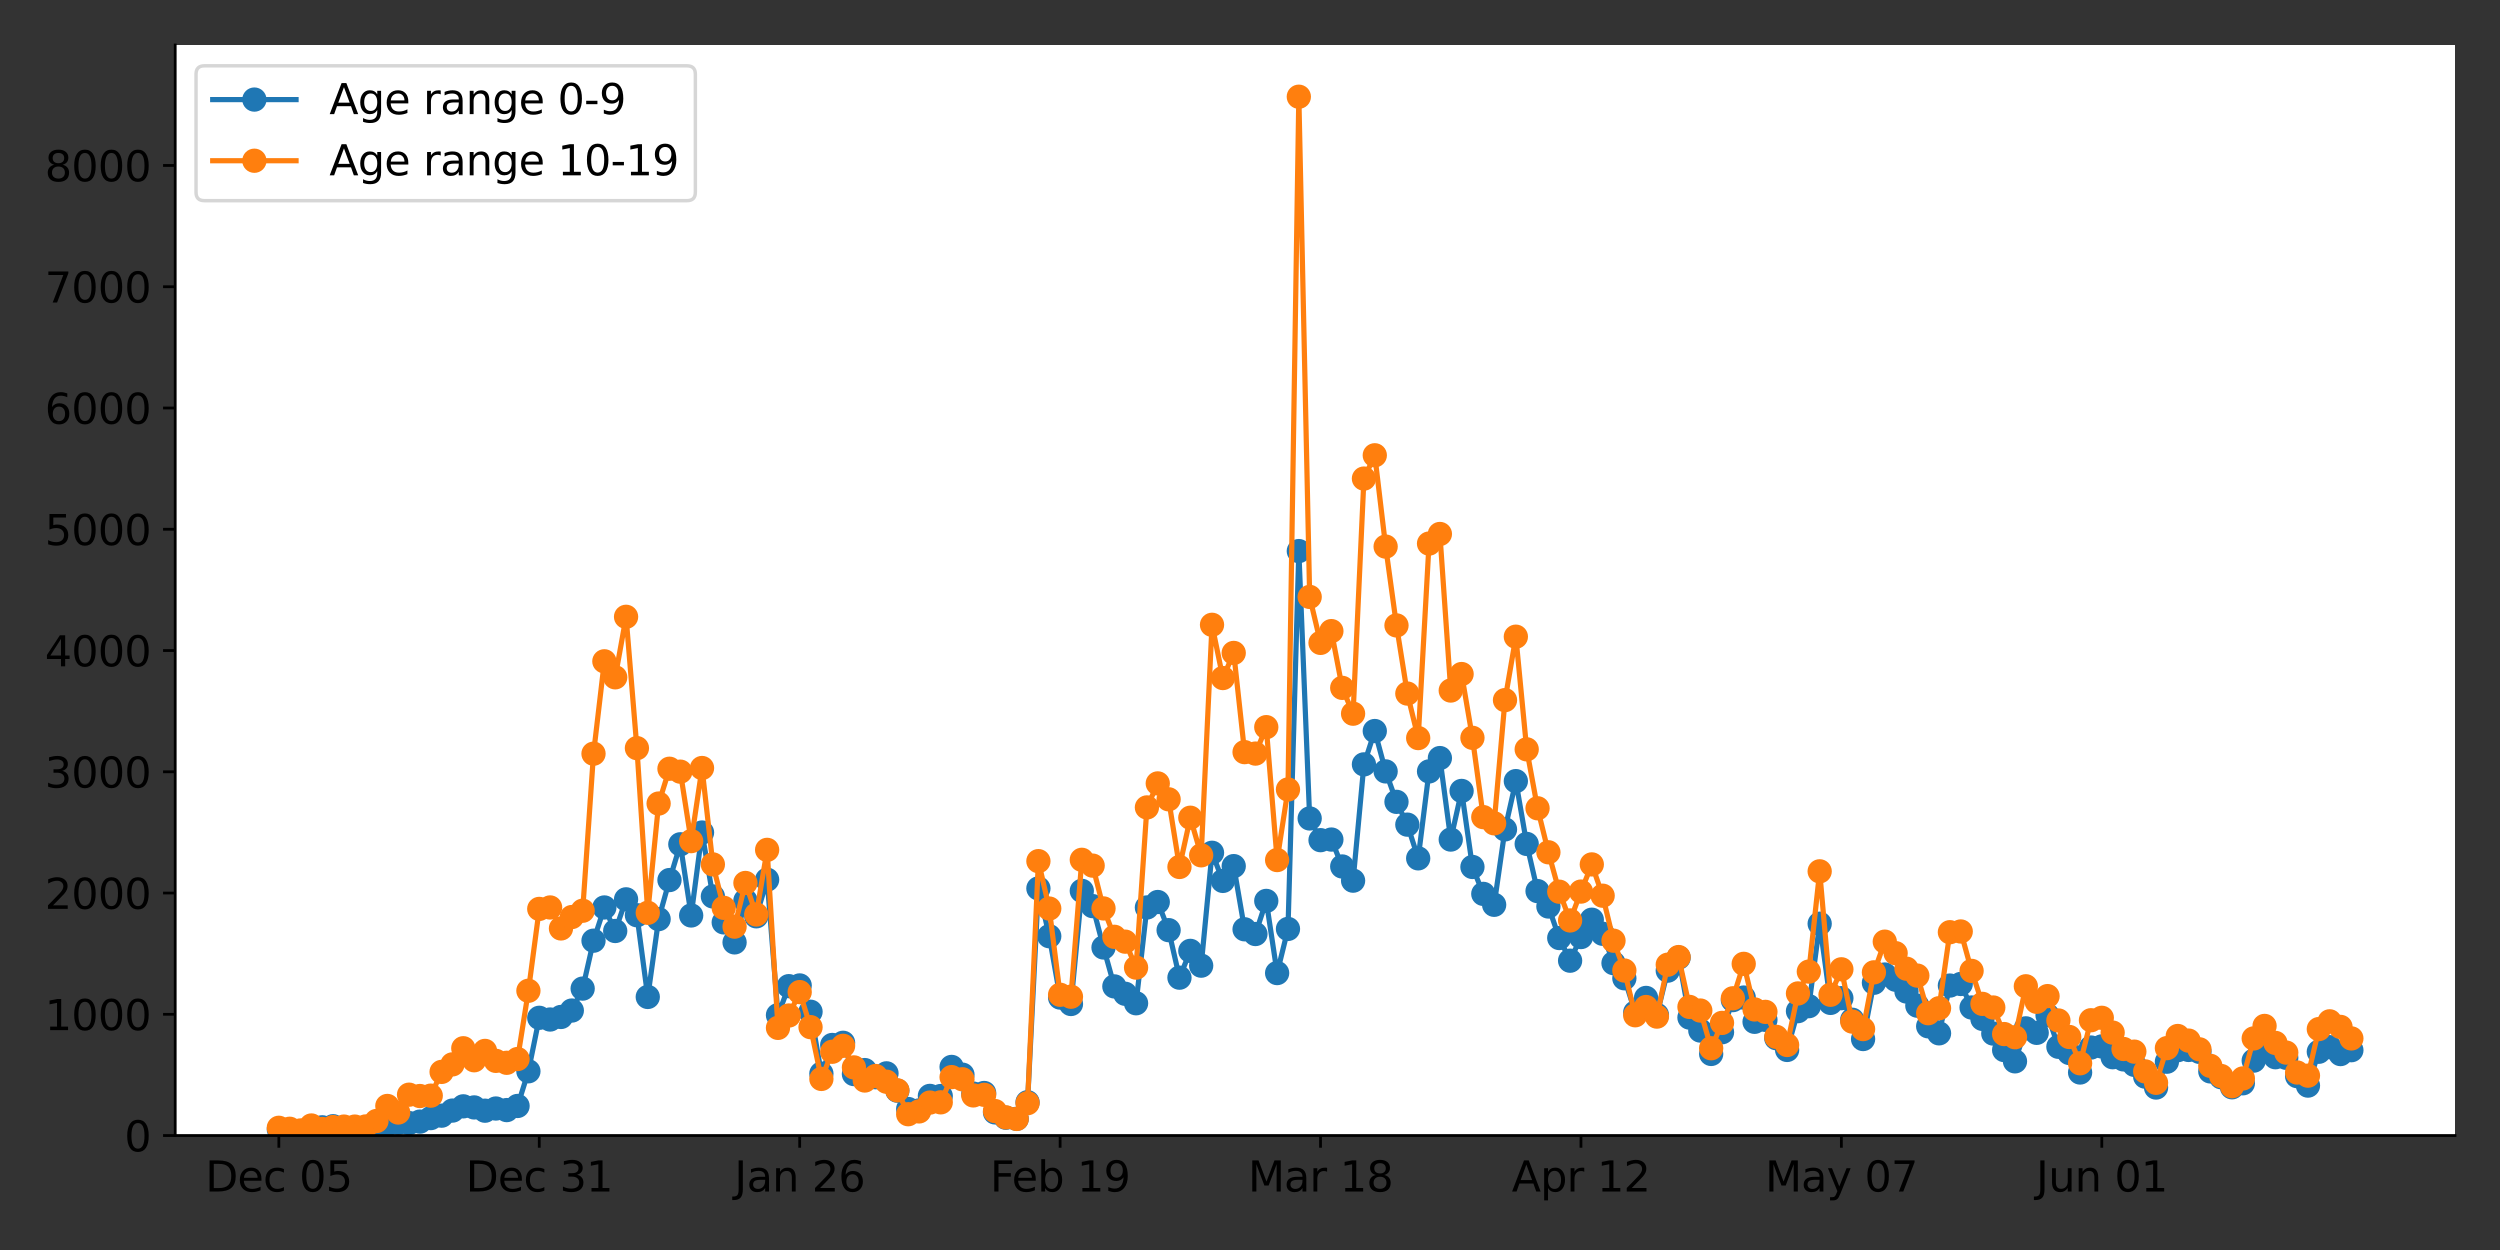 <?xml version="1.0" encoding="utf-8" standalone="no"?>
<!DOCTYPE svg PUBLIC "-//W3C//DTD SVG 1.1//EN"
  "http://www.w3.org/Graphics/SVG/1.1/DTD/svg11.dtd">
<svg xmlns:xlink="http://www.w3.org/1999/xlink" width="720pt" height="360pt" viewBox="0 0 720 360" xmlns="http://www.w3.org/2000/svg" version="1.1">
 <rect x="0" y="0" width="720" height="360" fill="#333333" stroke="none"/>
 <defs>
  <style type="text/css">*{stroke-linejoin: round; stroke-linecap: butt}</style>
 </defs>
 <g id="figure_1">
  <g id="patch_1">
   <path d="M 0 360 
L 720 360 
L 720 0 
L 0 0 
L 0 360 
z
" style="fill: none"/>
  </g>
  <g id="axes_1">
   <g id="patch_2">
    <path d="M 50.46 327.04 
L 707.04 327.04 
L 707.04 12.96 
L 50.46 12.96 
z
" style="fill: #ffffff"/>
   </g>
   <g id="matplotlib.axis_1">
    <g id="xtick_1">
     <g id="line2d_1">
      <defs>
       <path id="me9445a8afb" d="M 0 0 
L 0 3.5 
" style="stroke: #000000; stroke-width: 0.8"/>
      </defs>
      <g>
       <use xlink:href="#me9445a8afb" x="80.305" y="327.04" style="stroke: #000000; stroke-width: 0.8"/>
      </g>
     </g>
     <g id="text_1">
      <!-- Dec 05 -->
      <g transform="translate(59.152 343.158)scale(0.12 -0.12)">
       <defs>
        <path id="DejaVuSans-44" d="M 1259 4147 
L 1259 519 
L 2022 519 
Q 2988 519 3436 956 
Q 3884 1394 3884 2338 
Q 3884 3275 3436 3711 
Q 2988 4147 2022 4147 
L 1259 4147 
z
M 628 4666 
L 1925 4666 
Q 3281 4666 3915 4102 
Q 4550 3538 4550 2338 
Q 4550 1131 3912 565 
Q 3275 0 1925 0 
L 628 0 
L 628 4666 
z
" transform="scale(0.016)"/>
        <path id="DejaVuSans-65" d="M 3597 1894 
L 3597 1613 
L 953 1613 
Q 991 1019 1311 708 
Q 1631 397 2203 397 
Q 2534 397 2845 478 
Q 3156 559 3463 722 
L 3463 178 
Q 3153 47 2828 -22 
Q 2503 -91 2169 -91 
Q 1331 -91 842 396 
Q 353 884 353 1716 
Q 353 2575 817 3079 
Q 1281 3584 2069 3584 
Q 2775 3584 3186 3129 
Q 3597 2675 3597 1894 
z
M 3022 2063 
Q 3016 2534 2758 2815 
Q 2500 3097 2075 3097 
Q 1594 3097 1305 2825 
Q 1016 2553 972 2059 
L 3022 2063 
z
" transform="scale(0.016)"/>
        <path id="DejaVuSans-63" d="M 3122 3366 
L 3122 2828 
Q 2878 2963 2633 3030 
Q 2388 3097 2138 3097 
Q 1578 3097 1268 2742 
Q 959 2388 959 1747 
Q 959 1106 1268 751 
Q 1578 397 2138 397 
Q 2388 397 2633 464 
Q 2878 531 3122 666 
L 3122 134 
Q 2881 22 2623 -34 
Q 2366 -91 2075 -91 
Q 1284 -91 818 406 
Q 353 903 353 1747 
Q 353 2603 823 3093 
Q 1294 3584 2113 3584 
Q 2378 3584 2631 3529 
Q 2884 3475 3122 3366 
z
" transform="scale(0.016)"/>
        <path id="DejaVuSans-20" transform="scale(0.016)"/>
        <path id="DejaVuSans-30" d="M 2034 4250 
Q 1547 4250 1301 3770 
Q 1056 3291 1056 2328 
Q 1056 1369 1301 889 
Q 1547 409 2034 409 
Q 2525 409 2770 889 
Q 3016 1369 3016 2328 
Q 3016 3291 2770 3770 
Q 2525 4250 2034 4250 
z
M 2034 4750 
Q 2819 4750 3233 4129 
Q 3647 3509 3647 2328 
Q 3647 1150 3233 529 
Q 2819 -91 2034 -91 
Q 1250 -91 836 529 
Q 422 1150 422 2328 
Q 422 3509 836 4129 
Q 1250 4750 2034 4750 
z
" transform="scale(0.016)"/>
        <path id="DejaVuSans-35" d="M 691 4666 
L 3169 4666 
L 3169 4134 
L 1269 4134 
L 1269 2991 
Q 1406 3038 1543 3061 
Q 1681 3084 1819 3084 
Q 2600 3084 3056 2656 
Q 3513 2228 3513 1497 
Q 3513 744 3044 326 
Q 2575 -91 1722 -91 
Q 1428 -91 1123 -41 
Q 819 9 494 109 
L 494 744 
Q 775 591 1075 516 
Q 1375 441 1709 441 
Q 2250 441 2565 725 
Q 2881 1009 2881 1497 
Q 2881 1984 2565 2268 
Q 2250 2553 1709 2553 
Q 1456 2553 1204 2497 
Q 953 2441 691 2322 
L 691 4666 
z
" transform="scale(0.016)"/>
       </defs>
       <use xlink:href="#DejaVuSans-44"/>
       <use xlink:href="#DejaVuSans-65" x="77.002"/>
       <use xlink:href="#DejaVuSans-63" x="138.525"/>
       <use xlink:href="#DejaVuSans-20" x="193.506"/>
       <use xlink:href="#DejaVuSans-30" x="225.293"/>
       <use xlink:href="#DejaVuSans-35" x="288.916"/>
      </g>
     </g>
    </g>
    <g id="xtick_2">
     <g id="line2d_2">
      <g>
       <use xlink:href="#me9445a8afb" x="155.307" y="327.04" style="stroke: #000000; stroke-width: 0.8"/>
      </g>
     </g>
     <g id="text_2">
      <!-- Dec 31 -->
      <g transform="translate(134.154 343.158)scale(0.12 -0.12)">
       <defs>
        <path id="DejaVuSans-33" d="M 2597 2516 
Q 3050 2419 3304 2112 
Q 3559 1806 3559 1356 
Q 3559 666 3084 287 
Q 2609 -91 1734 -91 
Q 1441 -91 1130 -33 
Q 819 25 488 141 
L 488 750 
Q 750 597 1062 519 
Q 1375 441 1716 441 
Q 2309 441 2620 675 
Q 2931 909 2931 1356 
Q 2931 1769 2642 2001 
Q 2353 2234 1838 2234 
L 1294 2234 
L 1294 2753 
L 1863 2753 
Q 2328 2753 2575 2939 
Q 2822 3125 2822 3475 
Q 2822 3834 2567 4026 
Q 2313 4219 1838 4219 
Q 1578 4219 1281 4162 
Q 984 4106 628 3988 
L 628 4550 
Q 988 4650 1302 4700 
Q 1616 4750 1894 4750 
Q 2613 4750 3031 4423 
Q 3450 4097 3450 3541 
Q 3450 3153 3228 2886 
Q 3006 2619 2597 2516 
z
" transform="scale(0.016)"/>
        <path id="DejaVuSans-31" d="M 794 531 
L 1825 531 
L 1825 4091 
L 703 3866 
L 703 4441 
L 1819 4666 
L 2450 4666 
L 2450 531 
L 3481 531 
L 3481 0 
L 794 0 
L 794 531 
z
" transform="scale(0.016)"/>
       </defs>
       <use xlink:href="#DejaVuSans-44"/>
       <use xlink:href="#DejaVuSans-65" x="77.002"/>
       <use xlink:href="#DejaVuSans-63" x="138.525"/>
       <use xlink:href="#DejaVuSans-20" x="193.506"/>
       <use xlink:href="#DejaVuSans-33" x="225.293"/>
       <use xlink:href="#DejaVuSans-31" x="288.916"/>
      </g>
     </g>
    </g>
    <g id="xtick_3">
     <g id="line2d_3">
      <g>
       <use xlink:href="#me9445a8afb" x="230.309" y="327.04" style="stroke: #000000; stroke-width: 0.8"/>
      </g>
     </g>
     <g id="text_3">
      <!-- Jan 26 -->
      <g transform="translate(211.517 343.158)scale(0.12 -0.12)">
       <defs>
        <path id="DejaVuSans-4a" d="M 628 4666 
L 1259 4666 
L 1259 325 
Q 1259 -519 939 -900 
Q 619 -1281 -91 -1281 
L -331 -1281 
L -331 -750 
L -134 -750 
Q 284 -750 456 -515 
Q 628 -281 628 325 
L 628 4666 
z
" transform="scale(0.016)"/>
        <path id="DejaVuSans-61" d="M 2194 1759 
Q 1497 1759 1228 1600 
Q 959 1441 959 1056 
Q 959 750 1161 570 
Q 1363 391 1709 391 
Q 2188 391 2477 730 
Q 2766 1069 2766 1631 
L 2766 1759 
L 2194 1759 
z
M 3341 1997 
L 3341 0 
L 2766 0 
L 2766 531 
Q 2569 213 2275 61 
Q 1981 -91 1556 -91 
Q 1019 -91 701 211 
Q 384 513 384 1019 
Q 384 1609 779 1909 
Q 1175 2209 1959 2209 
L 2766 2209 
L 2766 2266 
Q 2766 2663 2505 2880 
Q 2244 3097 1772 3097 
Q 1472 3097 1187 3025 
Q 903 2953 641 2809 
L 641 3341 
Q 956 3463 1253 3523 
Q 1550 3584 1831 3584 
Q 2591 3584 2966 3190 
Q 3341 2797 3341 1997 
z
" transform="scale(0.016)"/>
        <path id="DejaVuSans-6e" d="M 3513 2113 
L 3513 0 
L 2938 0 
L 2938 2094 
Q 2938 2591 2744 2837 
Q 2550 3084 2163 3084 
Q 1697 3084 1428 2787 
Q 1159 2491 1159 1978 
L 1159 0 
L 581 0 
L 581 3500 
L 1159 3500 
L 1159 2956 
Q 1366 3272 1645 3428 
Q 1925 3584 2291 3584 
Q 2894 3584 3203 3211 
Q 3513 2838 3513 2113 
z
" transform="scale(0.016)"/>
        <path id="DejaVuSans-32" d="M 1228 531 
L 3431 531 
L 3431 0 
L 469 0 
L 469 531 
Q 828 903 1448 1529 
Q 2069 2156 2228 2338 
Q 2531 2678 2651 2914 
Q 2772 3150 2772 3378 
Q 2772 3750 2511 3984 
Q 2250 4219 1831 4219 
Q 1534 4219 1204 4116 
Q 875 4013 500 3803 
L 500 4441 
Q 881 4594 1212 4672 
Q 1544 4750 1819 4750 
Q 2544 4750 2975 4387 
Q 3406 4025 3406 3419 
Q 3406 3131 3298 2873 
Q 3191 2616 2906 2266 
Q 2828 2175 2409 1742 
Q 1991 1309 1228 531 
z
" transform="scale(0.016)"/>
        <path id="DejaVuSans-36" d="M 2113 2584 
Q 1688 2584 1439 2293 
Q 1191 2003 1191 1497 
Q 1191 994 1439 701 
Q 1688 409 2113 409 
Q 2538 409 2786 701 
Q 3034 994 3034 1497 
Q 3034 2003 2786 2293 
Q 2538 2584 2113 2584 
z
M 3366 4563 
L 3366 3988 
Q 3128 4100 2886 4159 
Q 2644 4219 2406 4219 
Q 1781 4219 1451 3797 
Q 1122 3375 1075 2522 
Q 1259 2794 1537 2939 
Q 1816 3084 2150 3084 
Q 2853 3084 3261 2657 
Q 3669 2231 3669 1497 
Q 3669 778 3244 343 
Q 2819 -91 2113 -91 
Q 1303 -91 875 529 
Q 447 1150 447 2328 
Q 447 3434 972 4092 
Q 1497 4750 2381 4750 
Q 2619 4750 2861 4703 
Q 3103 4656 3366 4563 
z
" transform="scale(0.016)"/>
       </defs>
       <use xlink:href="#DejaVuSans-4a"/>
       <use xlink:href="#DejaVuSans-61" x="29.492"/>
       <use xlink:href="#DejaVuSans-6e" x="90.771"/>
       <use xlink:href="#DejaVuSans-20" x="154.15"/>
       <use xlink:href="#DejaVuSans-32" x="185.938"/>
       <use xlink:href="#DejaVuSans-36" x="249.561"/>
      </g>
     </g>
    </g>
    <g id="xtick_4">
     <g id="line2d_4">
      <g>
       <use xlink:href="#me9445a8afb" x="305.311" y="327.04" style="stroke: #000000; stroke-width: 0.8"/>
      </g>
     </g>
     <g id="text_4">
      <!-- Feb 19 -->
      <g transform="translate(285.147 343.158)scale(0.12 -0.12)">
       <defs>
        <path id="DejaVuSans-46" d="M 628 4666 
L 3309 4666 
L 3309 4134 
L 1259 4134 
L 1259 2759 
L 3109 2759 
L 3109 2228 
L 1259 2228 
L 1259 0 
L 628 0 
L 628 4666 
z
" transform="scale(0.016)"/>
        <path id="DejaVuSans-62" d="M 3116 1747 
Q 3116 2381 2855 2742 
Q 2594 3103 2138 3103 
Q 1681 3103 1420 2742 
Q 1159 2381 1159 1747 
Q 1159 1113 1420 752 
Q 1681 391 2138 391 
Q 2594 391 2855 752 
Q 3116 1113 3116 1747 
z
M 1159 2969 
Q 1341 3281 1617 3432 
Q 1894 3584 2278 3584 
Q 2916 3584 3314 3078 
Q 3713 2572 3713 1747 
Q 3713 922 3314 415 
Q 2916 -91 2278 -91 
Q 1894 -91 1617 61 
Q 1341 213 1159 525 
L 1159 0 
L 581 0 
L 581 4863 
L 1159 4863 
L 1159 2969 
z
" transform="scale(0.016)"/>
        <path id="DejaVuSans-39" d="M 703 97 
L 703 672 
Q 941 559 1184 500 
Q 1428 441 1663 441 
Q 2288 441 2617 861 
Q 2947 1281 2994 2138 
Q 2813 1869 2534 1725 
Q 2256 1581 1919 1581 
Q 1219 1581 811 2004 
Q 403 2428 403 3163 
Q 403 3881 828 4315 
Q 1253 4750 1959 4750 
Q 2769 4750 3195 4129 
Q 3622 3509 3622 2328 
Q 3622 1225 3098 567 
Q 2575 -91 1691 -91 
Q 1453 -91 1209 -44 
Q 966 3 703 97 
z
M 1959 2075 
Q 2384 2075 2632 2365 
Q 2881 2656 2881 3163 
Q 2881 3666 2632 3958 
Q 2384 4250 1959 4250 
Q 1534 4250 1286 3958 
Q 1038 3666 1038 3163 
Q 1038 2656 1286 2365 
Q 1534 2075 1959 2075 
z
" transform="scale(0.016)"/>
       </defs>
       <use xlink:href="#DejaVuSans-46"/>
       <use xlink:href="#DejaVuSans-65" x="52.02"/>
       <use xlink:href="#DejaVuSans-62" x="113.543"/>
       <use xlink:href="#DejaVuSans-20" x="177.02"/>
       <use xlink:href="#DejaVuSans-31" x="208.807"/>
       <use xlink:href="#DejaVuSans-39" x="272.43"/>
      </g>
     </g>
    </g>
    <g id="xtick_5">
     <g id="line2d_5">
      <g>
       <use xlink:href="#me9445a8afb" x="380.313" y="327.04" style="stroke: #000000; stroke-width: 0.8"/>
      </g>
     </g>
     <g id="text_5">
      <!-- Mar 18 -->
      <g transform="translate(359.45 343.158)scale(0.12 -0.12)">
       <defs>
        <path id="DejaVuSans-4d" d="M 628 4666 
L 1569 4666 
L 2759 1491 
L 3956 4666 
L 4897 4666 
L 4897 0 
L 4281 0 
L 4281 4097 
L 3078 897 
L 2444 897 
L 1241 4097 
L 1241 0 
L 628 0 
L 628 4666 
z
" transform="scale(0.016)"/>
        <path id="DejaVuSans-72" d="M 2631 2963 
Q 2534 3019 2420 3045 
Q 2306 3072 2169 3072 
Q 1681 3072 1420 2755 
Q 1159 2438 1159 1844 
L 1159 0 
L 581 0 
L 581 3500 
L 1159 3500 
L 1159 2956 
Q 1341 3275 1631 3429 
Q 1922 3584 2338 3584 
Q 2397 3584 2469 3576 
Q 2541 3569 2628 3553 
L 2631 2963 
z
" transform="scale(0.016)"/>
        <path id="DejaVuSans-38" d="M 2034 2216 
Q 1584 2216 1326 1975 
Q 1069 1734 1069 1313 
Q 1069 891 1326 650 
Q 1584 409 2034 409 
Q 2484 409 2743 651 
Q 3003 894 3003 1313 
Q 3003 1734 2745 1975 
Q 2488 2216 2034 2216 
z
M 1403 2484 
Q 997 2584 770 2862 
Q 544 3141 544 3541 
Q 544 4100 942 4425 
Q 1341 4750 2034 4750 
Q 2731 4750 3128 4425 
Q 3525 4100 3525 3541 
Q 3525 3141 3298 2862 
Q 3072 2584 2669 2484 
Q 3125 2378 3379 2068 
Q 3634 1759 3634 1313 
Q 3634 634 3220 271 
Q 2806 -91 2034 -91 
Q 1263 -91 848 271 
Q 434 634 434 1313 
Q 434 1759 690 2068 
Q 947 2378 1403 2484 
z
M 1172 3481 
Q 1172 3119 1398 2916 
Q 1625 2713 2034 2713 
Q 2441 2713 2670 2916 
Q 2900 3119 2900 3481 
Q 2900 3844 2670 4047 
Q 2441 4250 2034 4250 
Q 1625 4250 1398 4047 
Q 1172 3844 1172 3481 
z
" transform="scale(0.016)"/>
       </defs>
       <use xlink:href="#DejaVuSans-4d"/>
       <use xlink:href="#DejaVuSans-61" x="86.279"/>
       <use xlink:href="#DejaVuSans-72" x="147.559"/>
       <use xlink:href="#DejaVuSans-20" x="188.672"/>
       <use xlink:href="#DejaVuSans-31" x="220.459"/>
       <use xlink:href="#DejaVuSans-38" x="284.082"/>
      </g>
     </g>
    </g>
    <g id="xtick_6">
     <g id="line2d_6">
      <g>
       <use xlink:href="#me9445a8afb" x="455.315" y="327.04" style="stroke: #000000; stroke-width: 0.8"/>
      </g>
     </g>
     <g id="text_6">
      <!-- Apr 12 -->
      <g transform="translate(435.393 343.158)scale(0.12 -0.12)">
       <defs>
        <path id="DejaVuSans-41" d="M 2188 4044 
L 1331 1722 
L 3047 1722 
L 2188 4044 
z
M 1831 4666 
L 2547 4666 
L 4325 0 
L 3669 0 
L 3244 1197 
L 1141 1197 
L 716 0 
L 50 0 
L 1831 4666 
z
" transform="scale(0.016)"/>
        <path id="DejaVuSans-70" d="M 1159 525 
L 1159 -1331 
L 581 -1331 
L 581 3500 
L 1159 3500 
L 1159 2969 
Q 1341 3281 1617 3432 
Q 1894 3584 2278 3584 
Q 2916 3584 3314 3078 
Q 3713 2572 3713 1747 
Q 3713 922 3314 415 
Q 2916 -91 2278 -91 
Q 1894 -91 1617 61 
Q 1341 213 1159 525 
z
M 3116 1747 
Q 3116 2381 2855 2742 
Q 2594 3103 2138 3103 
Q 1681 3103 1420 2742 
Q 1159 2381 1159 1747 
Q 1159 1113 1420 752 
Q 1681 391 2138 391 
Q 2594 391 2855 752 
Q 3116 1113 3116 1747 
z
" transform="scale(0.016)"/>
       </defs>
       <use xlink:href="#DejaVuSans-41"/>
       <use xlink:href="#DejaVuSans-70" x="68.408"/>
       <use xlink:href="#DejaVuSans-72" x="131.885"/>
       <use xlink:href="#DejaVuSans-20" x="172.998"/>
       <use xlink:href="#DejaVuSans-31" x="204.785"/>
       <use xlink:href="#DejaVuSans-32" x="268.408"/>
      </g>
     </g>
    </g>
    <g id="xtick_7">
     <g id="line2d_7">
      <g>
       <use xlink:href="#me9445a8afb" x="530.317" y="327.04" style="stroke: #000000; stroke-width: 0.8"/>
      </g>
     </g>
     <g id="text_7">
      <!-- May 07 -->
      <g transform="translate(508.37 343.158)scale(0.12 -0.12)">
       <defs>
        <path id="DejaVuSans-79" d="M 2059 -325 
Q 1816 -950 1584 -1140 
Q 1353 -1331 966 -1331 
L 506 -1331 
L 506 -850 
L 844 -850 
Q 1081 -850 1212 -737 
Q 1344 -625 1503 -206 
L 1606 56 
L 191 3500 
L 800 3500 
L 1894 763 
L 2988 3500 
L 3597 3500 
L 2059 -325 
z
" transform="scale(0.016)"/>
        <path id="DejaVuSans-37" d="M 525 4666 
L 3525 4666 
L 3525 4397 
L 1831 0 
L 1172 0 
L 2766 4134 
L 525 4134 
L 525 4666 
z
" transform="scale(0.016)"/>
       </defs>
       <use xlink:href="#DejaVuSans-4d"/>
       <use xlink:href="#DejaVuSans-61" x="86.279"/>
       <use xlink:href="#DejaVuSans-79" x="147.559"/>
       <use xlink:href="#DejaVuSans-20" x="206.738"/>
       <use xlink:href="#DejaVuSans-30" x="238.525"/>
       <use xlink:href="#DejaVuSans-37" x="302.148"/>
      </g>
     </g>
    </g>
    <g id="xtick_8">
     <g id="line2d_8">
      <g>
       <use xlink:href="#me9445a8afb" x="605.319" y="327.04" style="stroke: #000000; stroke-width: 0.8"/>
      </g>
     </g>
     <g id="text_8">
      <!-- Jun 01 -->
      <g transform="translate(586.402 343.158)scale(0.12 -0.12)">
       <defs>
        <path id="DejaVuSans-75" d="M 544 1381 
L 544 3500 
L 1119 3500 
L 1119 1403 
Q 1119 906 1312 657 
Q 1506 409 1894 409 
Q 2359 409 2629 706 
Q 2900 1003 2900 1516 
L 2900 3500 
L 3475 3500 
L 3475 0 
L 2900 0 
L 2900 538 
Q 2691 219 2414 64 
Q 2138 -91 1772 -91 
Q 1169 -91 856 284 
Q 544 659 544 1381 
z
M 1991 3584 
L 1991 3584 
z
" transform="scale(0.016)"/>
       </defs>
       <use xlink:href="#DejaVuSans-4a"/>
       <use xlink:href="#DejaVuSans-75" x="29.492"/>
       <use xlink:href="#DejaVuSans-6e" x="92.871"/>
       <use xlink:href="#DejaVuSans-20" x="156.25"/>
       <use xlink:href="#DejaVuSans-30" x="188.037"/>
       <use xlink:href="#DejaVuSans-31" x="251.66"/>
      </g>
     </g>
    </g>
   </g>
   <g id="matplotlib.axis_2">
    <g id="ytick_1">
     <g id="line2d_9">
      <defs>
       <path id="m76162f0397" d="M 0 0 
L -3.5 0 
" style="stroke: #000000; stroke-width: 0.8"/>
      </defs>
      <g>
       <use xlink:href="#m76162f0397" x="50.46" y="327.04" style="stroke: #000000; stroke-width: 0.8"/>
      </g>
     </g>
     <g id="text_9">
      <!-- 0 -->
      <g transform="translate(35.825 331.599)scale(0.12 -0.12)">
       <use xlink:href="#DejaVuSans-30"/>
      </g>
     </g>
    </g>
    <g id="ytick_2">
     <g id="line2d_10">
      <g>
       <use xlink:href="#m76162f0397" x="50.46" y="292.117" style="stroke: #000000; stroke-width: 0.8"/>
      </g>
     </g>
     <g id="text_10">
      <!-- 1000 -->
      <g transform="translate(12.92 296.676)scale(0.12 -0.12)">
       <use xlink:href="#DejaVuSans-31"/>
       <use xlink:href="#DejaVuSans-30" x="63.623"/>
       <use xlink:href="#DejaVuSans-30" x="127.246"/>
       <use xlink:href="#DejaVuSans-30" x="190.869"/>
      </g>
     </g>
    </g>
    <g id="ytick_3">
     <g id="line2d_11">
      <g>
       <use xlink:href="#m76162f0397" x="50.46" y="257.194" style="stroke: #000000; stroke-width: 0.8"/>
      </g>
     </g>
     <g id="text_11">
      <!-- 2000 -->
      <g transform="translate(12.92 261.753)scale(0.12 -0.12)">
       <use xlink:href="#DejaVuSans-32"/>
       <use xlink:href="#DejaVuSans-30" x="63.623"/>
       <use xlink:href="#DejaVuSans-30" x="127.246"/>
       <use xlink:href="#DejaVuSans-30" x="190.869"/>
      </g>
     </g>
    </g>
    <g id="ytick_4">
     <g id="line2d_12">
      <g>
       <use xlink:href="#m76162f0397" x="50.46" y="222.272" style="stroke: #000000; stroke-width: 0.8"/>
      </g>
     </g>
     <g id="text_12">
      <!-- 3000 -->
      <g transform="translate(12.92 226.831)scale(0.12 -0.12)">
       <use xlink:href="#DejaVuSans-33"/>
       <use xlink:href="#DejaVuSans-30" x="63.623"/>
       <use xlink:href="#DejaVuSans-30" x="127.246"/>
       <use xlink:href="#DejaVuSans-30" x="190.869"/>
      </g>
     </g>
    </g>
    <g id="ytick_5">
     <g id="line2d_13">
      <g>
       <use xlink:href="#m76162f0397" x="50.46" y="187.349" style="stroke: #000000; stroke-width: 0.8"/>
      </g>
     </g>
     <g id="text_13">
      <!-- 4000 -->
      <g transform="translate(12.92 191.908)scale(0.12 -0.12)">
       <defs>
        <path id="DejaVuSans-34" d="M 2419 4116 
L 825 1625 
L 2419 1625 
L 2419 4116 
z
M 2253 4666 
L 3047 4666 
L 3047 1625 
L 3713 1625 
L 3713 1100 
L 3047 1100 
L 3047 0 
L 2419 0 
L 2419 1100 
L 313 1100 
L 313 1709 
L 2253 4666 
z
" transform="scale(0.016)"/>
       </defs>
       <use xlink:href="#DejaVuSans-34"/>
       <use xlink:href="#DejaVuSans-30" x="63.623"/>
       <use xlink:href="#DejaVuSans-30" x="127.246"/>
       <use xlink:href="#DejaVuSans-30" x="190.869"/>
      </g>
     </g>
    </g>
    <g id="ytick_6">
     <g id="line2d_14">
      <g>
       <use xlink:href="#m76162f0397" x="50.46" y="152.426" style="stroke: #000000; stroke-width: 0.8"/>
      </g>
     </g>
     <g id="text_14">
      <!-- 5000 -->
      <g transform="translate(12.92 156.985)scale(0.12 -0.12)">
       <use xlink:href="#DejaVuSans-35"/>
       <use xlink:href="#DejaVuSans-30" x="63.623"/>
       <use xlink:href="#DejaVuSans-30" x="127.246"/>
       <use xlink:href="#DejaVuSans-30" x="190.869"/>
      </g>
     </g>
    </g>
    <g id="ytick_7">
     <g id="line2d_15">
      <g>
       <use xlink:href="#m76162f0397" x="50.46" y="117.503" style="stroke: #000000; stroke-width: 0.8"/>
      </g>
     </g>
     <g id="text_15">
      <!-- 6000 -->
      <g transform="translate(12.92 122.062)scale(0.12 -0.12)">
       <use xlink:href="#DejaVuSans-36"/>
       <use xlink:href="#DejaVuSans-30" x="63.623"/>
       <use xlink:href="#DejaVuSans-30" x="127.246"/>
       <use xlink:href="#DejaVuSans-30" x="190.869"/>
      </g>
     </g>
    </g>
    <g id="ytick_8">
     <g id="line2d_16">
      <g>
       <use xlink:href="#m76162f0397" x="50.46" y="82.58" style="stroke: #000000; stroke-width: 0.8"/>
      </g>
     </g>
     <g id="text_16">
      <!-- 7000 -->
      <g transform="translate(12.92 87.139)scale(0.12 -0.12)">
       <use xlink:href="#DejaVuSans-37"/>
       <use xlink:href="#DejaVuSans-30" x="63.623"/>
       <use xlink:href="#DejaVuSans-30" x="127.246"/>
       <use xlink:href="#DejaVuSans-30" x="190.869"/>
      </g>
     </g>
    </g>
    <g id="ytick_9">
     <g id="line2d_17">
      <g>
       <use xlink:href="#m76162f0397" x="50.46" y="47.658" style="stroke: #000000; stroke-width: 0.8"/>
      </g>
     </g>
     <g id="text_17">
      <!-- 8000 -->
      <g transform="translate(12.92 52.217)scale(0.12 -0.12)">
       <use xlink:href="#DejaVuSans-38"/>
       <use xlink:href="#DejaVuSans-30" x="63.623"/>
       <use xlink:href="#DejaVuSans-30" x="127.246"/>
       <use xlink:href="#DejaVuSans-30" x="190.869"/>
      </g>
     </g>
    </g>
   </g>
   <g id="line2d_18">
    <path d="M 80.305 325.259 
L 86.555 325.783 
L 92.805 324.665 
L 95.93 324.351 
L 99.055 325.189 
L 105.305 324.77 
L 108.43 324.7 
L 111.555 323.862 
L 114.68 323.373 
L 117.806 323.443 
L 120.931 323.024 
L 124.056 322.011 
L 127.181 321.313 
L 130.306 319.846 
L 133.431 318.624 
L 136.556 318.938 
L 139.681 319.881 
L 142.806 319.252 
L 145.931 319.706 
L 149.056 318.519 
L 152.181 308.531 
L 155.307 293.13 
L 158.432 293.619 
L 161.557 292.885 
L 164.682 291.035 
L 167.807 284.714 
L 170.932 270.919 
L 174.057 261.35 
L 177.182 268.125 
L 180.307 259.01 
L 183.432 263.585 
L 186.557 287.123 
L 189.682 264.703 
L 192.808 253.458 
L 195.933 243.155 
L 199.058 263.655 
L 202.183 239.768 
L 205.308 258.172 
L 208.433 265.646 
L 211.558 271.408 
L 214.683 259.36 
L 217.808 263.9 
L 220.933 253.353 
L 224.058 292.362 
L 227.183 284.015 
L 230.309 283.806 
L 233.434 291.384 
L 236.559 309.194 
L 239.684 300.953 
L 242.809 300.324 
L 245.934 309.334 
L 249.059 308.182 
L 252.184 310.242 
L 255.309 309.125 
L 258.434 314.119 
L 261.559 319.392 
L 264.684 319.811 
L 267.81 315.62 
L 270.935 315.655 
L 274.06 307.274 
L 277.185 309.509 
L 280.31 314.957 
L 283.435 314.782 
L 286.56 320.37 
L 289.685 321.906 
L 292.81 322.221 
L 295.935 317.436 
L 299.06 255.867 
L 302.185 269.627 
L 305.311 287.298 
L 308.436 289.149 
L 311.561 256.566 
L 314.686 260.966 
L 317.811 272.875 
L 320.936 284.085 
L 324.061 286.215 
L 327.186 288.939 
L 330.311 261.35 
L 333.436 259.779 
L 336.561 267.881 
L 339.686 281.571 
L 342.812 273.853 
L 345.937 278.113 
L 349.062 245.6 
L 352.187 253.702 
L 355.312 249.442 
L 358.437 267.636 
L 361.562 268.998 
L 364.687 259.464 
L 367.812 280.243 
L 370.937 267.532 
L 374.062 158.712 
L 377.187 235.717 
L 380.313 241.968 
L 383.438 241.793 
L 386.563 249.546 
L 389.688 253.632 
L 392.813 220.141 
L 395.938 210.538 
L 399.063 222.167 
L 402.188 230.932 
L 405.313 237.498 
L 408.438 247.206 
L 411.563 222.167 
L 414.688 218.325 
L 417.814 241.793 
L 420.939 227.789 
L 424.064 249.686 
L 427.189 257.439 
L 430.314 260.582 
L 433.439 238.86 
L 436.564 224.961 
L 439.689 243.051 
L 442.814 256.636 
L 445.939 261.071 
L 449.064 270.151 
L 452.189 276.681 
L 455.315 269.871 
L 458.44 264.877 
L 461.565 268.928 
L 464.69 277.38 
L 467.815 281.745 
L 470.94 291.593 
L 474.065 287.403 
L 477.19 292.292 
L 480.315 279.545 
L 483.44 275.808 
L 486.565 293.06 
L 489.69 296.797 
L 492.816 303.537 
L 495.941 297.286 
L 499.066 288.031 
L 502.191 287.298 
L 505.316 294.282 
L 508.441 293.724 
L 511.566 298.997 
L 514.691 302.384 
L 517.816 291.209 
L 520.941 289.777 
L 524.066 266.03 
L 527.191 288.834 
L 530.317 287.472 
L 533.442 293.689 
L 536.567 299.241 
L 539.692 283.037 
L 542.817 280.663 
L 545.942 282.164 
L 549.067 285.552 
L 552.192 289.638 
L 555.317 295.575 
L 558.442 297.6 
L 561.567 283.84 
L 564.692 283.386 
L 567.818 290.162 
L 570.943 293.444 
L 574.068 297.67 
L 577.193 302.419 
L 580.318 305.667 
L 583.443 296.168 
L 586.568 297.46 
L 589.693 292.397 
L 592.818 301.477 
L 595.943 303.258 
L 599.068 308.88 
L 602.193 301.686 
L 605.319 301.372 
L 608.444 304.48 
L 611.569 305.108 
L 614.694 306.68 
L 617.819 310.068 
L 620.944 313.211 
L 624.069 305.772 
L 627.194 302.454 
L 630.319 302.384 
L 633.444 302.943 
L 636.569 308.566 
L 639.694 310.242 
L 642.82 313.141 
L 645.945 311.988 
L 649.07 305.458 
L 652.195 301.267 
L 655.32 304.48 
L 658.445 304.654 
L 661.57 309.928 
L 664.695 312.652 
L 667.82 302.908 
L 670.945 301.581 
L 674.07 303.572 
L 677.195 302.454 
L 677.195 302.454 
" clip-path="url(#p6ac81bf976)" style="fill: none; stroke: #1f77b4; stroke-width: 1.5; stroke-linecap: square"/>
    <defs>
     <path id="me21d648a23" d="M 0 3 
C 0.796 3 1.559 2.684 2.121 2.121 
C 2.684 1.559 3 0.796 3 0 
C 3 -0.796 2.684 -1.559 2.121 -2.121 
C 1.559 -2.684 0.796 -3 0 -3 
C -0.796 -3 -1.559 -2.684 -2.121 -2.121 
C -2.684 -1.559 -3 -0.796 -3 0 
C -3 0.796 -2.684 1.559 -2.121 2.121 
C -1.559 2.684 -0.796 3 0 3 
z
" style="stroke: #1f77b4"/>
    </defs>
    <g clip-path="url(#p6ac81bf976)">
     <use xlink:href="#me21d648a23" x="80.305" y="325.259" style="fill: #1f77b4; stroke: #1f77b4"/>
     <use xlink:href="#me21d648a23" x="83.43" y="325.573" style="fill: #1f77b4; stroke: #1f77b4"/>
     <use xlink:href="#me21d648a23" x="86.555" y="325.783" style="fill: #1f77b4; stroke: #1f77b4"/>
     <use xlink:href="#me21d648a23" x="89.68" y="325.259" style="fill: #1f77b4; stroke: #1f77b4"/>
     <use xlink:href="#me21d648a23" x="92.805" y="324.665" style="fill: #1f77b4; stroke: #1f77b4"/>
     <use xlink:href="#me21d648a23" x="95.93" y="324.351" style="fill: #1f77b4; stroke: #1f77b4"/>
     <use xlink:href="#me21d648a23" x="99.055" y="325.189" style="fill: #1f77b4; stroke: #1f77b4"/>
     <use xlink:href="#me21d648a23" x="102.18" y="324.98" style="fill: #1f77b4; stroke: #1f77b4"/>
     <use xlink:href="#me21d648a23" x="105.305" y="324.77" style="fill: #1f77b4; stroke: #1f77b4"/>
     <use xlink:href="#me21d648a23" x="108.43" y="324.7" style="fill: #1f77b4; stroke: #1f77b4"/>
     <use xlink:href="#me21d648a23" x="111.555" y="323.862" style="fill: #1f77b4; stroke: #1f77b4"/>
     <use xlink:href="#me21d648a23" x="114.68" y="323.373" style="fill: #1f77b4; stroke: #1f77b4"/>
     <use xlink:href="#me21d648a23" x="117.806" y="323.443" style="fill: #1f77b4; stroke: #1f77b4"/>
     <use xlink:href="#me21d648a23" x="120.931" y="323.024" style="fill: #1f77b4; stroke: #1f77b4"/>
     <use xlink:href="#me21d648a23" x="124.056" y="322.011" style="fill: #1f77b4; stroke: #1f77b4"/>
     <use xlink:href="#me21d648a23" x="127.181" y="321.313" style="fill: #1f77b4; stroke: #1f77b4"/>
     <use xlink:href="#me21d648a23" x="130.306" y="319.846" style="fill: #1f77b4; stroke: #1f77b4"/>
     <use xlink:href="#me21d648a23" x="133.431" y="318.624" style="fill: #1f77b4; stroke: #1f77b4"/>
     <use xlink:href="#me21d648a23" x="136.556" y="318.938" style="fill: #1f77b4; stroke: #1f77b4"/>
     <use xlink:href="#me21d648a23" x="139.681" y="319.881" style="fill: #1f77b4; stroke: #1f77b4"/>
     <use xlink:href="#me21d648a23" x="142.806" y="319.252" style="fill: #1f77b4; stroke: #1f77b4"/>
     <use xlink:href="#me21d648a23" x="145.931" y="319.706" style="fill: #1f77b4; stroke: #1f77b4"/>
     <use xlink:href="#me21d648a23" x="149.056" y="318.519" style="fill: #1f77b4; stroke: #1f77b4"/>
     <use xlink:href="#me21d648a23" x="152.181" y="308.531" style="fill: #1f77b4; stroke: #1f77b4"/>
     <use xlink:href="#me21d648a23" x="155.307" y="293.13" style="fill: #1f77b4; stroke: #1f77b4"/>
     <use xlink:href="#me21d648a23" x="158.432" y="293.619" style="fill: #1f77b4; stroke: #1f77b4"/>
     <use xlink:href="#me21d648a23" x="161.557" y="292.885" style="fill: #1f77b4; stroke: #1f77b4"/>
     <use xlink:href="#me21d648a23" x="164.682" y="291.035" style="fill: #1f77b4; stroke: #1f77b4"/>
     <use xlink:href="#me21d648a23" x="167.807" y="284.714" style="fill: #1f77b4; stroke: #1f77b4"/>
     <use xlink:href="#me21d648a23" x="170.932" y="270.919" style="fill: #1f77b4; stroke: #1f77b4"/>
     <use xlink:href="#me21d648a23" x="174.057" y="261.35" style="fill: #1f77b4; stroke: #1f77b4"/>
     <use xlink:href="#me21d648a23" x="177.182" y="268.125" style="fill: #1f77b4; stroke: #1f77b4"/>
     <use xlink:href="#me21d648a23" x="180.307" y="259.01" style="fill: #1f77b4; stroke: #1f77b4"/>
     <use xlink:href="#me21d648a23" x="183.432" y="263.585" style="fill: #1f77b4; stroke: #1f77b4"/>
     <use xlink:href="#me21d648a23" x="186.557" y="287.123" style="fill: #1f77b4; stroke: #1f77b4"/>
     <use xlink:href="#me21d648a23" x="189.682" y="264.703" style="fill: #1f77b4; stroke: #1f77b4"/>
     <use xlink:href="#me21d648a23" x="192.808" y="253.458" style="fill: #1f77b4; stroke: #1f77b4"/>
     <use xlink:href="#me21d648a23" x="195.933" y="243.155" style="fill: #1f77b4; stroke: #1f77b4"/>
     <use xlink:href="#me21d648a23" x="199.058" y="263.655" style="fill: #1f77b4; stroke: #1f77b4"/>
     <use xlink:href="#me21d648a23" x="202.183" y="239.768" style="fill: #1f77b4; stroke: #1f77b4"/>
     <use xlink:href="#me21d648a23" x="205.308" y="258.172" style="fill: #1f77b4; stroke: #1f77b4"/>
     <use xlink:href="#me21d648a23" x="208.433" y="265.646" style="fill: #1f77b4; stroke: #1f77b4"/>
     <use xlink:href="#me21d648a23" x="211.558" y="271.408" style="fill: #1f77b4; stroke: #1f77b4"/>
     <use xlink:href="#me21d648a23" x="214.683" y="259.36" style="fill: #1f77b4; stroke: #1f77b4"/>
     <use xlink:href="#me21d648a23" x="217.808" y="263.9" style="fill: #1f77b4; stroke: #1f77b4"/>
     <use xlink:href="#me21d648a23" x="220.933" y="253.353" style="fill: #1f77b4; stroke: #1f77b4"/>
     <use xlink:href="#me21d648a23" x="224.058" y="292.362" style="fill: #1f77b4; stroke: #1f77b4"/>
     <use xlink:href="#me21d648a23" x="227.183" y="284.015" style="fill: #1f77b4; stroke: #1f77b4"/>
     <use xlink:href="#me21d648a23" x="230.309" y="283.806" style="fill: #1f77b4; stroke: #1f77b4"/>
     <use xlink:href="#me21d648a23" x="233.434" y="291.384" style="fill: #1f77b4; stroke: #1f77b4"/>
     <use xlink:href="#me21d648a23" x="236.559" y="309.194" style="fill: #1f77b4; stroke: #1f77b4"/>
     <use xlink:href="#me21d648a23" x="239.684" y="300.953" style="fill: #1f77b4; stroke: #1f77b4"/>
     <use xlink:href="#me21d648a23" x="242.809" y="300.324" style="fill: #1f77b4; stroke: #1f77b4"/>
     <use xlink:href="#me21d648a23" x="245.934" y="309.334" style="fill: #1f77b4; stroke: #1f77b4"/>
     <use xlink:href="#me21d648a23" x="249.059" y="308.182" style="fill: #1f77b4; stroke: #1f77b4"/>
     <use xlink:href="#me21d648a23" x="252.184" y="310.242" style="fill: #1f77b4; stroke: #1f77b4"/>
     <use xlink:href="#me21d648a23" x="255.309" y="309.125" style="fill: #1f77b4; stroke: #1f77b4"/>
     <use xlink:href="#me21d648a23" x="258.434" y="314.119" style="fill: #1f77b4; stroke: #1f77b4"/>
     <use xlink:href="#me21d648a23" x="261.559" y="319.392" style="fill: #1f77b4; stroke: #1f77b4"/>
     <use xlink:href="#me21d648a23" x="264.684" y="319.811" style="fill: #1f77b4; stroke: #1f77b4"/>
     <use xlink:href="#me21d648a23" x="267.81" y="315.62" style="fill: #1f77b4; stroke: #1f77b4"/>
     <use xlink:href="#me21d648a23" x="270.935" y="315.655" style="fill: #1f77b4; stroke: #1f77b4"/>
     <use xlink:href="#me21d648a23" x="274.06" y="307.274" style="fill: #1f77b4; stroke: #1f77b4"/>
     <use xlink:href="#me21d648a23" x="277.185" y="309.509" style="fill: #1f77b4; stroke: #1f77b4"/>
     <use xlink:href="#me21d648a23" x="280.31" y="314.957" style="fill: #1f77b4; stroke: #1f77b4"/>
     <use xlink:href="#me21d648a23" x="283.435" y="314.782" style="fill: #1f77b4; stroke: #1f77b4"/>
     <use xlink:href="#me21d648a23" x="286.56" y="320.37" style="fill: #1f77b4; stroke: #1f77b4"/>
     <use xlink:href="#me21d648a23" x="289.685" y="321.906" style="fill: #1f77b4; stroke: #1f77b4"/>
     <use xlink:href="#me21d648a23" x="292.81" y="322.221" style="fill: #1f77b4; stroke: #1f77b4"/>
     <use xlink:href="#me21d648a23" x="295.935" y="317.436" style="fill: #1f77b4; stroke: #1f77b4"/>
     <use xlink:href="#me21d648a23" x="299.06" y="255.867" style="fill: #1f77b4; stroke: #1f77b4"/>
     <use xlink:href="#me21d648a23" x="302.185" y="269.627" style="fill: #1f77b4; stroke: #1f77b4"/>
     <use xlink:href="#me21d648a23" x="305.311" y="287.298" style="fill: #1f77b4; stroke: #1f77b4"/>
     <use xlink:href="#me21d648a23" x="308.436" y="289.149" style="fill: #1f77b4; stroke: #1f77b4"/>
     <use xlink:href="#me21d648a23" x="311.561" y="256.566" style="fill: #1f77b4; stroke: #1f77b4"/>
     <use xlink:href="#me21d648a23" x="314.686" y="260.966" style="fill: #1f77b4; stroke: #1f77b4"/>
     <use xlink:href="#me21d648a23" x="317.811" y="272.875" style="fill: #1f77b4; stroke: #1f77b4"/>
     <use xlink:href="#me21d648a23" x="320.936" y="284.085" style="fill: #1f77b4; stroke: #1f77b4"/>
     <use xlink:href="#me21d648a23" x="324.061" y="286.215" style="fill: #1f77b4; stroke: #1f77b4"/>
     <use xlink:href="#me21d648a23" x="327.186" y="288.939" style="fill: #1f77b4; stroke: #1f77b4"/>
     <use xlink:href="#me21d648a23" x="330.311" y="261.35" style="fill: #1f77b4; stroke: #1f77b4"/>
     <use xlink:href="#me21d648a23" x="333.436" y="259.779" style="fill: #1f77b4; stroke: #1f77b4"/>
     <use xlink:href="#me21d648a23" x="336.561" y="267.881" style="fill: #1f77b4; stroke: #1f77b4"/>
     <use xlink:href="#me21d648a23" x="339.686" y="281.571" style="fill: #1f77b4; stroke: #1f77b4"/>
     <use xlink:href="#me21d648a23" x="342.812" y="273.853" style="fill: #1f77b4; stroke: #1f77b4"/>
     <use xlink:href="#me21d648a23" x="345.937" y="278.113" style="fill: #1f77b4; stroke: #1f77b4"/>
     <use xlink:href="#me21d648a23" x="349.062" y="245.6" style="fill: #1f77b4; stroke: #1f77b4"/>
     <use xlink:href="#me21d648a23" x="352.187" y="253.702" style="fill: #1f77b4; stroke: #1f77b4"/>
     <use xlink:href="#me21d648a23" x="355.312" y="249.442" style="fill: #1f77b4; stroke: #1f77b4"/>
     <use xlink:href="#me21d648a23" x="358.437" y="267.636" style="fill: #1f77b4; stroke: #1f77b4"/>
     <use xlink:href="#me21d648a23" x="361.562" y="268.998" style="fill: #1f77b4; stroke: #1f77b4"/>
     <use xlink:href="#me21d648a23" x="364.687" y="259.464" style="fill: #1f77b4; stroke: #1f77b4"/>
     <use xlink:href="#me21d648a23" x="367.812" y="280.243" style="fill: #1f77b4; stroke: #1f77b4"/>
     <use xlink:href="#me21d648a23" x="370.937" y="267.532" style="fill: #1f77b4; stroke: #1f77b4"/>
     <use xlink:href="#me21d648a23" x="374.062" y="158.712" style="fill: #1f77b4; stroke: #1f77b4"/>
     <use xlink:href="#me21d648a23" x="377.187" y="235.717" style="fill: #1f77b4; stroke: #1f77b4"/>
     <use xlink:href="#me21d648a23" x="380.313" y="241.968" style="fill: #1f77b4; stroke: #1f77b4"/>
     <use xlink:href="#me21d648a23" x="383.438" y="241.793" style="fill: #1f77b4; stroke: #1f77b4"/>
     <use xlink:href="#me21d648a23" x="386.563" y="249.546" style="fill: #1f77b4; stroke: #1f77b4"/>
     <use xlink:href="#me21d648a23" x="389.688" y="253.632" style="fill: #1f77b4; stroke: #1f77b4"/>
     <use xlink:href="#me21d648a23" x="392.813" y="220.141" style="fill: #1f77b4; stroke: #1f77b4"/>
     <use xlink:href="#me21d648a23" x="395.938" y="210.538" style="fill: #1f77b4; stroke: #1f77b4"/>
     <use xlink:href="#me21d648a23" x="399.063" y="222.167" style="fill: #1f77b4; stroke: #1f77b4"/>
     <use xlink:href="#me21d648a23" x="402.188" y="230.932" style="fill: #1f77b4; stroke: #1f77b4"/>
     <use xlink:href="#me21d648a23" x="405.313" y="237.498" style="fill: #1f77b4; stroke: #1f77b4"/>
     <use xlink:href="#me21d648a23" x="408.438" y="247.206" style="fill: #1f77b4; stroke: #1f77b4"/>
     <use xlink:href="#me21d648a23" x="411.563" y="222.167" style="fill: #1f77b4; stroke: #1f77b4"/>
     <use xlink:href="#me21d648a23" x="414.688" y="218.325" style="fill: #1f77b4; stroke: #1f77b4"/>
     <use xlink:href="#me21d648a23" x="417.814" y="241.793" style="fill: #1f77b4; stroke: #1f77b4"/>
     <use xlink:href="#me21d648a23" x="420.939" y="227.789" style="fill: #1f77b4; stroke: #1f77b4"/>
     <use xlink:href="#me21d648a23" x="424.064" y="249.686" style="fill: #1f77b4; stroke: #1f77b4"/>
     <use xlink:href="#me21d648a23" x="427.189" y="257.439" style="fill: #1f77b4; stroke: #1f77b4"/>
     <use xlink:href="#me21d648a23" x="430.314" y="260.582" style="fill: #1f77b4; stroke: #1f77b4"/>
     <use xlink:href="#me21d648a23" x="433.439" y="238.86" style="fill: #1f77b4; stroke: #1f77b4"/>
     <use xlink:href="#me21d648a23" x="436.564" y="224.961" style="fill: #1f77b4; stroke: #1f77b4"/>
     <use xlink:href="#me21d648a23" x="439.689" y="243.051" style="fill: #1f77b4; stroke: #1f77b4"/>
     <use xlink:href="#me21d648a23" x="442.814" y="256.636" style="fill: #1f77b4; stroke: #1f77b4"/>
     <use xlink:href="#me21d648a23" x="445.939" y="261.071" style="fill: #1f77b4; stroke: #1f77b4"/>
     <use xlink:href="#me21d648a23" x="449.064" y="270.151" style="fill: #1f77b4; stroke: #1f77b4"/>
     <use xlink:href="#me21d648a23" x="452.189" y="276.681" style="fill: #1f77b4; stroke: #1f77b4"/>
     <use xlink:href="#me21d648a23" x="455.315" y="269.871" style="fill: #1f77b4; stroke: #1f77b4"/>
     <use xlink:href="#me21d648a23" x="458.44" y="264.877" style="fill: #1f77b4; stroke: #1f77b4"/>
     <use xlink:href="#me21d648a23" x="461.565" y="268.928" style="fill: #1f77b4; stroke: #1f77b4"/>
     <use xlink:href="#me21d648a23" x="464.69" y="277.38" style="fill: #1f77b4; stroke: #1f77b4"/>
     <use xlink:href="#me21d648a23" x="467.815" y="281.745" style="fill: #1f77b4; stroke: #1f77b4"/>
     <use xlink:href="#me21d648a23" x="470.94" y="291.593" style="fill: #1f77b4; stroke: #1f77b4"/>
     <use xlink:href="#me21d648a23" x="474.065" y="287.403" style="fill: #1f77b4; stroke: #1f77b4"/>
     <use xlink:href="#me21d648a23" x="477.19" y="292.292" style="fill: #1f77b4; stroke: #1f77b4"/>
     <use xlink:href="#me21d648a23" x="480.315" y="279.545" style="fill: #1f77b4; stroke: #1f77b4"/>
     <use xlink:href="#me21d648a23" x="483.44" y="275.808" style="fill: #1f77b4; stroke: #1f77b4"/>
     <use xlink:href="#me21d648a23" x="486.565" y="293.06" style="fill: #1f77b4; stroke: #1f77b4"/>
     <use xlink:href="#me21d648a23" x="489.69" y="296.797" style="fill: #1f77b4; stroke: #1f77b4"/>
     <use xlink:href="#me21d648a23" x="492.816" y="303.537" style="fill: #1f77b4; stroke: #1f77b4"/>
     <use xlink:href="#me21d648a23" x="495.941" y="297.286" style="fill: #1f77b4; stroke: #1f77b4"/>
     <use xlink:href="#me21d648a23" x="499.066" y="288.031" style="fill: #1f77b4; stroke: #1f77b4"/>
     <use xlink:href="#me21d648a23" x="502.191" y="287.298" style="fill: #1f77b4; stroke: #1f77b4"/>
     <use xlink:href="#me21d648a23" x="505.316" y="294.282" style="fill: #1f77b4; stroke: #1f77b4"/>
     <use xlink:href="#me21d648a23" x="508.441" y="293.724" style="fill: #1f77b4; stroke: #1f77b4"/>
     <use xlink:href="#me21d648a23" x="511.566" y="298.997" style="fill: #1f77b4; stroke: #1f77b4"/>
     <use xlink:href="#me21d648a23" x="514.691" y="302.384" style="fill: #1f77b4; stroke: #1f77b4"/>
     <use xlink:href="#me21d648a23" x="517.816" y="291.209" style="fill: #1f77b4; stroke: #1f77b4"/>
     <use xlink:href="#me21d648a23" x="520.941" y="289.777" style="fill: #1f77b4; stroke: #1f77b4"/>
     <use xlink:href="#me21d648a23" x="524.066" y="266.03" style="fill: #1f77b4; stroke: #1f77b4"/>
     <use xlink:href="#me21d648a23" x="527.191" y="288.834" style="fill: #1f77b4; stroke: #1f77b4"/>
     <use xlink:href="#me21d648a23" x="530.317" y="287.472" style="fill: #1f77b4; stroke: #1f77b4"/>
     <use xlink:href="#me21d648a23" x="533.442" y="293.689" style="fill: #1f77b4; stroke: #1f77b4"/>
     <use xlink:href="#me21d648a23" x="536.567" y="299.241" style="fill: #1f77b4; stroke: #1f77b4"/>
     <use xlink:href="#me21d648a23" x="539.692" y="283.037" style="fill: #1f77b4; stroke: #1f77b4"/>
     <use xlink:href="#me21d648a23" x="542.817" y="280.663" style="fill: #1f77b4; stroke: #1f77b4"/>
     <use xlink:href="#me21d648a23" x="545.942" y="282.164" style="fill: #1f77b4; stroke: #1f77b4"/>
     <use xlink:href="#me21d648a23" x="549.067" y="285.552" style="fill: #1f77b4; stroke: #1f77b4"/>
     <use xlink:href="#me21d648a23" x="552.192" y="289.638" style="fill: #1f77b4; stroke: #1f77b4"/>
     <use xlink:href="#me21d648a23" x="555.317" y="295.575" style="fill: #1f77b4; stroke: #1f77b4"/>
     <use xlink:href="#me21d648a23" x="558.442" y="297.6" style="fill: #1f77b4; stroke: #1f77b4"/>
     <use xlink:href="#me21d648a23" x="561.567" y="283.84" style="fill: #1f77b4; stroke: #1f77b4"/>
     <use xlink:href="#me21d648a23" x="564.692" y="283.386" style="fill: #1f77b4; stroke: #1f77b4"/>
     <use xlink:href="#me21d648a23" x="567.818" y="290.162" style="fill: #1f77b4; stroke: #1f77b4"/>
     <use xlink:href="#me21d648a23" x="570.943" y="293.444" style="fill: #1f77b4; stroke: #1f77b4"/>
     <use xlink:href="#me21d648a23" x="574.068" y="297.67" style="fill: #1f77b4; stroke: #1f77b4"/>
     <use xlink:href="#me21d648a23" x="577.193" y="302.419" style="fill: #1f77b4; stroke: #1f77b4"/>
     <use xlink:href="#me21d648a23" x="580.318" y="305.667" style="fill: #1f77b4; stroke: #1f77b4"/>
     <use xlink:href="#me21d648a23" x="583.443" y="296.168" style="fill: #1f77b4; stroke: #1f77b4"/>
     <use xlink:href="#me21d648a23" x="586.568" y="297.46" style="fill: #1f77b4; stroke: #1f77b4"/>
     <use xlink:href="#me21d648a23" x="589.693" y="292.397" style="fill: #1f77b4; stroke: #1f77b4"/>
     <use xlink:href="#me21d648a23" x="592.818" y="301.477" style="fill: #1f77b4; stroke: #1f77b4"/>
     <use xlink:href="#me21d648a23" x="595.943" y="303.258" style="fill: #1f77b4; stroke: #1f77b4"/>
     <use xlink:href="#me21d648a23" x="599.068" y="308.88" style="fill: #1f77b4; stroke: #1f77b4"/>
     <use xlink:href="#me21d648a23" x="602.193" y="301.686" style="fill: #1f77b4; stroke: #1f77b4"/>
     <use xlink:href="#me21d648a23" x="605.319" y="301.372" style="fill: #1f77b4; stroke: #1f77b4"/>
     <use xlink:href="#me21d648a23" x="608.444" y="304.48" style="fill: #1f77b4; stroke: #1f77b4"/>
     <use xlink:href="#me21d648a23" x="611.569" y="305.108" style="fill: #1f77b4; stroke: #1f77b4"/>
     <use xlink:href="#me21d648a23" x="614.694" y="306.68" style="fill: #1f77b4; stroke: #1f77b4"/>
     <use xlink:href="#me21d648a23" x="617.819" y="310.068" style="fill: #1f77b4; stroke: #1f77b4"/>
     <use xlink:href="#me21d648a23" x="620.944" y="313.211" style="fill: #1f77b4; stroke: #1f77b4"/>
     <use xlink:href="#me21d648a23" x="624.069" y="305.772" style="fill: #1f77b4; stroke: #1f77b4"/>
     <use xlink:href="#me21d648a23" x="627.194" y="302.454" style="fill: #1f77b4; stroke: #1f77b4"/>
     <use xlink:href="#me21d648a23" x="630.319" y="302.384" style="fill: #1f77b4; stroke: #1f77b4"/>
     <use xlink:href="#me21d648a23" x="633.444" y="302.943" style="fill: #1f77b4; stroke: #1f77b4"/>
     <use xlink:href="#me21d648a23" x="636.569" y="308.566" style="fill: #1f77b4; stroke: #1f77b4"/>
     <use xlink:href="#me21d648a23" x="639.694" y="310.242" style="fill: #1f77b4; stroke: #1f77b4"/>
     <use xlink:href="#me21d648a23" x="642.82" y="313.141" style="fill: #1f77b4; stroke: #1f77b4"/>
     <use xlink:href="#me21d648a23" x="645.945" y="311.988" style="fill: #1f77b4; stroke: #1f77b4"/>
     <use xlink:href="#me21d648a23" x="649.07" y="305.458" style="fill: #1f77b4; stroke: #1f77b4"/>
     <use xlink:href="#me21d648a23" x="652.195" y="301.267" style="fill: #1f77b4; stroke: #1f77b4"/>
     <use xlink:href="#me21d648a23" x="655.32" y="304.48" style="fill: #1f77b4; stroke: #1f77b4"/>
     <use xlink:href="#me21d648a23" x="658.445" y="304.654" style="fill: #1f77b4; stroke: #1f77b4"/>
     <use xlink:href="#me21d648a23" x="661.57" y="309.928" style="fill: #1f77b4; stroke: #1f77b4"/>
     <use xlink:href="#me21d648a23" x="664.695" y="312.652" style="fill: #1f77b4; stroke: #1f77b4"/>
     <use xlink:href="#me21d648a23" x="667.82" y="302.908" style="fill: #1f77b4; stroke: #1f77b4"/>
     <use xlink:href="#me21d648a23" x="670.945" y="301.581" style="fill: #1f77b4; stroke: #1f77b4"/>
     <use xlink:href="#me21d648a23" x="674.07" y="303.572" style="fill: #1f77b4; stroke: #1f77b4"/>
     <use xlink:href="#me21d648a23" x="677.195" y="302.454" style="fill: #1f77b4; stroke: #1f77b4"/>
    </g>
   </g>
   <g id="line2d_19">
    <path d="M 80.305 324.805 
L 83.43 325.084 
L 86.555 325.573 
L 89.68 324.141 
L 92.805 325.154 
L 95.93 324.595 
L 99.055 324.456 
L 105.305 324.421 
L 108.43 322.849 
L 111.555 318.519 
L 114.68 320.405 
L 117.806 315.271 
L 120.931 315.655 
L 124.056 315.55 
L 127.181 308.706 
L 130.306 306.54 
L 133.431 301.896 
L 136.556 305.353 
L 139.681 302.664 
L 142.806 305.528 
L 145.931 306.086 
L 149.056 305.004 
L 152.181 285.342 
L 155.307 261.769 
L 158.432 261.35 
L 161.557 267.392 
L 164.682 264.109 
L 167.807 262.293 
L 170.932 217.068 
L 174.057 190.457 
L 177.182 195.067 
L 180.307 177.64 
L 183.432 215.462 
L 186.557 262.887 
L 189.682 231.421 
L 192.808 221.399 
L 195.933 222.237 
L 199.058 242.247 
L 202.183 221.189 
L 205.308 248.953 
L 208.433 261.455 
L 211.558 266.868 
L 214.683 254.296 
L 217.808 263.376 
L 220.933 244.762 
L 224.058 296.029 
L 227.183 292.466 
L 230.309 285.726 
L 233.434 295.819 
L 236.559 310.731 
L 239.684 302.908 
L 242.809 301.197 
L 245.934 307.413 
L 249.059 311.185 
L 252.184 309.893 
L 255.309 311.534 
L 258.434 314.014 
L 261.559 320.894 
L 264.684 320.09 
L 267.81 317.541 
L 270.935 317.471 
L 274.06 310.207 
L 277.185 310.836 
L 280.31 315.481 
L 283.435 315.306 
L 286.56 319.986 
L 289.685 321.802 
L 292.81 322.256 
L 295.935 317.716 
L 299.06 248.01 
L 302.185 261.665 
L 305.311 286.495 
L 308.436 287.053 
L 311.561 247.626 
L 314.686 249.302 
L 317.811 261.63 
L 320.936 269.802 
L 324.061 271.198 
L 327.186 278.672 
L 330.311 232.539 
L 333.436 225.624 
L 336.561 230.199 
L 339.686 249.686 
L 342.812 235.507 
L 345.937 246.333 
L 349.062 179.945 
L 352.187 195.276 
L 355.312 188.047 
L 358.437 216.614 
L 361.562 217.033 
L 364.687 209.42 
L 367.812 247.695 
L 370.937 227.37 
L 374.062 27.856 
L 377.187 171.913 
L 380.313 185.149 
L 383.438 181.761 
L 386.563 198.105 
L 389.688 205.544 
L 392.813 137.828 
L 395.938 131.123 
L 399.063 157.42 
L 402.188 180.12 
L 405.313 199.746 
L 408.438 212.563 
L 411.563 156.547 
L 414.688 153.788 
L 417.814 198.873 
L 420.939 194.124 
L 424.064 212.493 
L 427.189 235.333 
L 430.314 237.114 
L 433.439 201.632 
L 436.564 183.368 
L 439.689 215.811 
L 442.814 232.783 
L 445.939 245.46 
L 449.064 256.81 
L 452.189 265.087 
L 455.315 256.775 
L 458.44 248.953 
L 461.565 257.963 
L 464.69 270.919 
L 467.815 279.51 
L 470.94 292.397 
L 474.065 290.022 
L 477.19 292.781 
L 480.315 277.834 
L 483.44 275.634 
L 486.565 289.987 
L 489.69 291.035 
L 492.816 301.896 
L 499.066 287.507 
L 502.191 277.589 
L 505.316 290.72 
L 508.441 291.419 
L 511.566 298.613 
L 514.691 300.953 
L 517.816 286.11 
L 520.941 279.824 
L 524.066 250.943 
L 527.191 286.495 
L 530.317 279.161 
L 533.442 294.213 
L 536.567 296.378 
L 539.692 280.034 
L 542.817 271.198 
L 545.942 274.516 
L 549.067 278.986 
L 552.192 280.977 
L 555.317 291.803 
L 558.442 290.371 
L 561.567 268.474 
L 564.692 268.265 
L 567.818 279.615 
L 570.943 289.114 
L 574.068 290.162 
L 577.193 297.81 
L 580.318 298.718 
L 583.443 284.05 
L 586.568 288.52 
L 589.693 286.879 
L 592.818 293.898 
L 595.943 298.648 
L 599.068 306.226 
L 602.193 293.828 
L 605.319 293.13 
L 608.444 297.391 
L 611.569 302.105 
L 614.694 302.873 
L 617.819 308.566 
L 620.944 311.849 
L 624.069 301.861 
L 627.194 298.368 
L 630.319 299.695 
L 633.444 302.21 
L 636.569 306.959 
L 642.82 312.826 
L 645.945 310.591 
L 649.07 299.067 
L 652.195 295.47 
L 655.32 300.359 
L 658.445 303.153 
L 661.57 308.88 
L 664.695 309.788 
L 667.82 296.378 
L 670.945 294.143 
L 674.07 295.749 
L 677.195 299.067 
L 677.195 299.067 
" clip-path="url(#p6ac81bf976)" style="fill: none; stroke: #ff7f0e; stroke-width: 1.5; stroke-linecap: square"/>
    <defs>
     <path id="m9c4b491711" d="M 0 3 
C 0.796 3 1.559 2.684 2.121 2.121 
C 2.684 1.559 3 0.796 3 0 
C 3 -0.796 2.684 -1.559 2.121 -2.121 
C 1.559 -2.684 0.796 -3 0 -3 
C -0.796 -3 -1.559 -2.684 -2.121 -2.121 
C -2.684 -1.559 -3 -0.796 -3 0 
C -3 0.796 -2.684 1.559 -2.121 2.121 
C -1.559 2.684 -0.796 3 0 3 
z
" style="stroke: #ff7f0e"/>
    </defs>
    <g clip-path="url(#p6ac81bf976)">
     <use xlink:href="#m9c4b491711" x="80.305" y="324.805" style="fill: #ff7f0e; stroke: #ff7f0e"/>
     <use xlink:href="#m9c4b491711" x="83.43" y="325.084" style="fill: #ff7f0e; stroke: #ff7f0e"/>
     <use xlink:href="#m9c4b491711" x="86.555" y="325.573" style="fill: #ff7f0e; stroke: #ff7f0e"/>
     <use xlink:href="#m9c4b491711" x="89.68" y="324.141" style="fill: #ff7f0e; stroke: #ff7f0e"/>
     <use xlink:href="#m9c4b491711" x="92.805" y="325.154" style="fill: #ff7f0e; stroke: #ff7f0e"/>
     <use xlink:href="#m9c4b491711" x="95.93" y="324.595" style="fill: #ff7f0e; stroke: #ff7f0e"/>
     <use xlink:href="#m9c4b491711" x="99.055" y="324.456" style="fill: #ff7f0e; stroke: #ff7f0e"/>
     <use xlink:href="#m9c4b491711" x="102.18" y="324.456" style="fill: #ff7f0e; stroke: #ff7f0e"/>
     <use xlink:href="#m9c4b491711" x="105.305" y="324.421" style="fill: #ff7f0e; stroke: #ff7f0e"/>
     <use xlink:href="#m9c4b491711" x="108.43" y="322.849" style="fill: #ff7f0e; stroke: #ff7f0e"/>
     <use xlink:href="#m9c4b491711" x="111.555" y="318.519" style="fill: #ff7f0e; stroke: #ff7f0e"/>
     <use xlink:href="#m9c4b491711" x="114.68" y="320.405" style="fill: #ff7f0e; stroke: #ff7f0e"/>
     <use xlink:href="#m9c4b491711" x="117.806" y="315.271" style="fill: #ff7f0e; stroke: #ff7f0e"/>
     <use xlink:href="#m9c4b491711" x="120.931" y="315.655" style="fill: #ff7f0e; stroke: #ff7f0e"/>
     <use xlink:href="#m9c4b491711" x="124.056" y="315.55" style="fill: #ff7f0e; stroke: #ff7f0e"/>
     <use xlink:href="#m9c4b491711" x="127.181" y="308.706" style="fill: #ff7f0e; stroke: #ff7f0e"/>
     <use xlink:href="#m9c4b491711" x="130.306" y="306.54" style="fill: #ff7f0e; stroke: #ff7f0e"/>
     <use xlink:href="#m9c4b491711" x="133.431" y="301.896" style="fill: #ff7f0e; stroke: #ff7f0e"/>
     <use xlink:href="#m9c4b491711" x="136.556" y="305.353" style="fill: #ff7f0e; stroke: #ff7f0e"/>
     <use xlink:href="#m9c4b491711" x="139.681" y="302.664" style="fill: #ff7f0e; stroke: #ff7f0e"/>
     <use xlink:href="#m9c4b491711" x="142.806" y="305.528" style="fill: #ff7f0e; stroke: #ff7f0e"/>
     <use xlink:href="#m9c4b491711" x="145.931" y="306.086" style="fill: #ff7f0e; stroke: #ff7f0e"/>
     <use xlink:href="#m9c4b491711" x="149.056" y="305.004" style="fill: #ff7f0e; stroke: #ff7f0e"/>
     <use xlink:href="#m9c4b491711" x="152.181" y="285.342" style="fill: #ff7f0e; stroke: #ff7f0e"/>
     <use xlink:href="#m9c4b491711" x="155.307" y="261.769" style="fill: #ff7f0e; stroke: #ff7f0e"/>
     <use xlink:href="#m9c4b491711" x="158.432" y="261.35" style="fill: #ff7f0e; stroke: #ff7f0e"/>
     <use xlink:href="#m9c4b491711" x="161.557" y="267.392" style="fill: #ff7f0e; stroke: #ff7f0e"/>
     <use xlink:href="#m9c4b491711" x="164.682" y="264.109" style="fill: #ff7f0e; stroke: #ff7f0e"/>
     <use xlink:href="#m9c4b491711" x="167.807" y="262.293" style="fill: #ff7f0e; stroke: #ff7f0e"/>
     <use xlink:href="#m9c4b491711" x="170.932" y="217.068" style="fill: #ff7f0e; stroke: #ff7f0e"/>
     <use xlink:href="#m9c4b491711" x="174.057" y="190.457" style="fill: #ff7f0e; stroke: #ff7f0e"/>
     <use xlink:href="#m9c4b491711" x="177.182" y="195.067" style="fill: #ff7f0e; stroke: #ff7f0e"/>
     <use xlink:href="#m9c4b491711" x="180.307" y="177.64" style="fill: #ff7f0e; stroke: #ff7f0e"/>
     <use xlink:href="#m9c4b491711" x="183.432" y="215.462" style="fill: #ff7f0e; stroke: #ff7f0e"/>
     <use xlink:href="#m9c4b491711" x="186.557" y="262.887" style="fill: #ff7f0e; stroke: #ff7f0e"/>
     <use xlink:href="#m9c4b491711" x="189.682" y="231.421" style="fill: #ff7f0e; stroke: #ff7f0e"/>
     <use xlink:href="#m9c4b491711" x="192.808" y="221.399" style="fill: #ff7f0e; stroke: #ff7f0e"/>
     <use xlink:href="#m9c4b491711" x="195.933" y="222.237" style="fill: #ff7f0e; stroke: #ff7f0e"/>
     <use xlink:href="#m9c4b491711" x="199.058" y="242.247" style="fill: #ff7f0e; stroke: #ff7f0e"/>
     <use xlink:href="#m9c4b491711" x="202.183" y="221.189" style="fill: #ff7f0e; stroke: #ff7f0e"/>
     <use xlink:href="#m9c4b491711" x="205.308" y="248.953" style="fill: #ff7f0e; stroke: #ff7f0e"/>
     <use xlink:href="#m9c4b491711" x="208.433" y="261.455" style="fill: #ff7f0e; stroke: #ff7f0e"/>
     <use xlink:href="#m9c4b491711" x="211.558" y="266.868" style="fill: #ff7f0e; stroke: #ff7f0e"/>
     <use xlink:href="#m9c4b491711" x="214.683" y="254.296" style="fill: #ff7f0e; stroke: #ff7f0e"/>
     <use xlink:href="#m9c4b491711" x="217.808" y="263.376" style="fill: #ff7f0e; stroke: #ff7f0e"/>
     <use xlink:href="#m9c4b491711" x="220.933" y="244.762" style="fill: #ff7f0e; stroke: #ff7f0e"/>
     <use xlink:href="#m9c4b491711" x="224.058" y="296.029" style="fill: #ff7f0e; stroke: #ff7f0e"/>
     <use xlink:href="#m9c4b491711" x="227.183" y="292.466" style="fill: #ff7f0e; stroke: #ff7f0e"/>
     <use xlink:href="#m9c4b491711" x="230.309" y="285.726" style="fill: #ff7f0e; stroke: #ff7f0e"/>
     <use xlink:href="#m9c4b491711" x="233.434" y="295.819" style="fill: #ff7f0e; stroke: #ff7f0e"/>
     <use xlink:href="#m9c4b491711" x="236.559" y="310.731" style="fill: #ff7f0e; stroke: #ff7f0e"/>
     <use xlink:href="#m9c4b491711" x="239.684" y="302.908" style="fill: #ff7f0e; stroke: #ff7f0e"/>
     <use xlink:href="#m9c4b491711" x="242.809" y="301.197" style="fill: #ff7f0e; stroke: #ff7f0e"/>
     <use xlink:href="#m9c4b491711" x="245.934" y="307.413" style="fill: #ff7f0e; stroke: #ff7f0e"/>
     <use xlink:href="#m9c4b491711" x="249.059" y="311.185" style="fill: #ff7f0e; stroke: #ff7f0e"/>
     <use xlink:href="#m9c4b491711" x="252.184" y="309.893" style="fill: #ff7f0e; stroke: #ff7f0e"/>
     <use xlink:href="#m9c4b491711" x="255.309" y="311.534" style="fill: #ff7f0e; stroke: #ff7f0e"/>
     <use xlink:href="#m9c4b491711" x="258.434" y="314.014" style="fill: #ff7f0e; stroke: #ff7f0e"/>
     <use xlink:href="#m9c4b491711" x="261.559" y="320.894" style="fill: #ff7f0e; stroke: #ff7f0e"/>
     <use xlink:href="#m9c4b491711" x="264.684" y="320.09" style="fill: #ff7f0e; stroke: #ff7f0e"/>
     <use xlink:href="#m9c4b491711" x="267.81" y="317.541" style="fill: #ff7f0e; stroke: #ff7f0e"/>
     <use xlink:href="#m9c4b491711" x="270.935" y="317.471" style="fill: #ff7f0e; stroke: #ff7f0e"/>
     <use xlink:href="#m9c4b491711" x="274.06" y="310.207" style="fill: #ff7f0e; stroke: #ff7f0e"/>
     <use xlink:href="#m9c4b491711" x="277.185" y="310.836" style="fill: #ff7f0e; stroke: #ff7f0e"/>
     <use xlink:href="#m9c4b491711" x="280.31" y="315.481" style="fill: #ff7f0e; stroke: #ff7f0e"/>
     <use xlink:href="#m9c4b491711" x="283.435" y="315.306" style="fill: #ff7f0e; stroke: #ff7f0e"/>
     <use xlink:href="#m9c4b491711" x="286.56" y="319.986" style="fill: #ff7f0e; stroke: #ff7f0e"/>
     <use xlink:href="#m9c4b491711" x="289.685" y="321.802" style="fill: #ff7f0e; stroke: #ff7f0e"/>
     <use xlink:href="#m9c4b491711" x="292.81" y="322.256" style="fill: #ff7f0e; stroke: #ff7f0e"/>
     <use xlink:href="#m9c4b491711" x="295.935" y="317.716" style="fill: #ff7f0e; stroke: #ff7f0e"/>
     <use xlink:href="#m9c4b491711" x="299.06" y="248.01" style="fill: #ff7f0e; stroke: #ff7f0e"/>
     <use xlink:href="#m9c4b491711" x="302.185" y="261.665" style="fill: #ff7f0e; stroke: #ff7f0e"/>
     <use xlink:href="#m9c4b491711" x="305.311" y="286.495" style="fill: #ff7f0e; stroke: #ff7f0e"/>
     <use xlink:href="#m9c4b491711" x="308.436" y="287.053" style="fill: #ff7f0e; stroke: #ff7f0e"/>
     <use xlink:href="#m9c4b491711" x="311.561" y="247.626" style="fill: #ff7f0e; stroke: #ff7f0e"/>
     <use xlink:href="#m9c4b491711" x="314.686" y="249.302" style="fill: #ff7f0e; stroke: #ff7f0e"/>
     <use xlink:href="#m9c4b491711" x="317.811" y="261.63" style="fill: #ff7f0e; stroke: #ff7f0e"/>
     <use xlink:href="#m9c4b491711" x="320.936" y="269.802" style="fill: #ff7f0e; stroke: #ff7f0e"/>
     <use xlink:href="#m9c4b491711" x="324.061" y="271.198" style="fill: #ff7f0e; stroke: #ff7f0e"/>
     <use xlink:href="#m9c4b491711" x="327.186" y="278.672" style="fill: #ff7f0e; stroke: #ff7f0e"/>
     <use xlink:href="#m9c4b491711" x="330.311" y="232.539" style="fill: #ff7f0e; stroke: #ff7f0e"/>
     <use xlink:href="#m9c4b491711" x="333.436" y="225.624" style="fill: #ff7f0e; stroke: #ff7f0e"/>
     <use xlink:href="#m9c4b491711" x="336.561" y="230.199" style="fill: #ff7f0e; stroke: #ff7f0e"/>
     <use xlink:href="#m9c4b491711" x="339.686" y="249.686" style="fill: #ff7f0e; stroke: #ff7f0e"/>
     <use xlink:href="#m9c4b491711" x="342.812" y="235.507" style="fill: #ff7f0e; stroke: #ff7f0e"/>
     <use xlink:href="#m9c4b491711" x="345.937" y="246.333" style="fill: #ff7f0e; stroke: #ff7f0e"/>
     <use xlink:href="#m9c4b491711" x="349.062" y="179.945" style="fill: #ff7f0e; stroke: #ff7f0e"/>
     <use xlink:href="#m9c4b491711" x="352.187" y="195.276" style="fill: #ff7f0e; stroke: #ff7f0e"/>
     <use xlink:href="#m9c4b491711" x="355.312" y="188.047" style="fill: #ff7f0e; stroke: #ff7f0e"/>
     <use xlink:href="#m9c4b491711" x="358.437" y="216.614" style="fill: #ff7f0e; stroke: #ff7f0e"/>
     <use xlink:href="#m9c4b491711" x="361.562" y="217.033" style="fill: #ff7f0e; stroke: #ff7f0e"/>
     <use xlink:href="#m9c4b491711" x="364.687" y="209.42" style="fill: #ff7f0e; stroke: #ff7f0e"/>
     <use xlink:href="#m9c4b491711" x="367.812" y="247.695" style="fill: #ff7f0e; stroke: #ff7f0e"/>
     <use xlink:href="#m9c4b491711" x="370.937" y="227.37" style="fill: #ff7f0e; stroke: #ff7f0e"/>
     <use xlink:href="#m9c4b491711" x="374.062" y="27.856" style="fill: #ff7f0e; stroke: #ff7f0e"/>
     <use xlink:href="#m9c4b491711" x="377.187" y="171.913" style="fill: #ff7f0e; stroke: #ff7f0e"/>
     <use xlink:href="#m9c4b491711" x="380.313" y="185.149" style="fill: #ff7f0e; stroke: #ff7f0e"/>
     <use xlink:href="#m9c4b491711" x="383.438" y="181.761" style="fill: #ff7f0e; stroke: #ff7f0e"/>
     <use xlink:href="#m9c4b491711" x="386.563" y="198.105" style="fill: #ff7f0e; stroke: #ff7f0e"/>
     <use xlink:href="#m9c4b491711" x="389.688" y="205.544" style="fill: #ff7f0e; stroke: #ff7f0e"/>
     <use xlink:href="#m9c4b491711" x="392.813" y="137.828" style="fill: #ff7f0e; stroke: #ff7f0e"/>
     <use xlink:href="#m9c4b491711" x="395.938" y="131.123" style="fill: #ff7f0e; stroke: #ff7f0e"/>
     <use xlink:href="#m9c4b491711" x="399.063" y="157.42" style="fill: #ff7f0e; stroke: #ff7f0e"/>
     <use xlink:href="#m9c4b491711" x="402.188" y="180.12" style="fill: #ff7f0e; stroke: #ff7f0e"/>
     <use xlink:href="#m9c4b491711" x="405.313" y="199.746" style="fill: #ff7f0e; stroke: #ff7f0e"/>
     <use xlink:href="#m9c4b491711" x="408.438" y="212.563" style="fill: #ff7f0e; stroke: #ff7f0e"/>
     <use xlink:href="#m9c4b491711" x="411.563" y="156.547" style="fill: #ff7f0e; stroke: #ff7f0e"/>
     <use xlink:href="#m9c4b491711" x="414.688" y="153.788" style="fill: #ff7f0e; stroke: #ff7f0e"/>
     <use xlink:href="#m9c4b491711" x="417.814" y="198.873" style="fill: #ff7f0e; stroke: #ff7f0e"/>
     <use xlink:href="#m9c4b491711" x="420.939" y="194.124" style="fill: #ff7f0e; stroke: #ff7f0e"/>
     <use xlink:href="#m9c4b491711" x="424.064" y="212.493" style="fill: #ff7f0e; stroke: #ff7f0e"/>
     <use xlink:href="#m9c4b491711" x="427.189" y="235.333" style="fill: #ff7f0e; stroke: #ff7f0e"/>
     <use xlink:href="#m9c4b491711" x="430.314" y="237.114" style="fill: #ff7f0e; stroke: #ff7f0e"/>
     <use xlink:href="#m9c4b491711" x="433.439" y="201.632" style="fill: #ff7f0e; stroke: #ff7f0e"/>
     <use xlink:href="#m9c4b491711" x="436.564" y="183.368" style="fill: #ff7f0e; stroke: #ff7f0e"/>
     <use xlink:href="#m9c4b491711" x="439.689" y="215.811" style="fill: #ff7f0e; stroke: #ff7f0e"/>
     <use xlink:href="#m9c4b491711" x="442.814" y="232.783" style="fill: #ff7f0e; stroke: #ff7f0e"/>
     <use xlink:href="#m9c4b491711" x="445.939" y="245.46" style="fill: #ff7f0e; stroke: #ff7f0e"/>
     <use xlink:href="#m9c4b491711" x="449.064" y="256.81" style="fill: #ff7f0e; stroke: #ff7f0e"/>
     <use xlink:href="#m9c4b491711" x="452.189" y="265.087" style="fill: #ff7f0e; stroke: #ff7f0e"/>
     <use xlink:href="#m9c4b491711" x="455.315" y="256.775" style="fill: #ff7f0e; stroke: #ff7f0e"/>
     <use xlink:href="#m9c4b491711" x="458.44" y="248.953" style="fill: #ff7f0e; stroke: #ff7f0e"/>
     <use xlink:href="#m9c4b491711" x="461.565" y="257.963" style="fill: #ff7f0e; stroke: #ff7f0e"/>
     <use xlink:href="#m9c4b491711" x="464.69" y="270.919" style="fill: #ff7f0e; stroke: #ff7f0e"/>
     <use xlink:href="#m9c4b491711" x="467.815" y="279.51" style="fill: #ff7f0e; stroke: #ff7f0e"/>
     <use xlink:href="#m9c4b491711" x="470.94" y="292.397" style="fill: #ff7f0e; stroke: #ff7f0e"/>
     <use xlink:href="#m9c4b491711" x="474.065" y="290.022" style="fill: #ff7f0e; stroke: #ff7f0e"/>
     <use xlink:href="#m9c4b491711" x="477.19" y="292.781" style="fill: #ff7f0e; stroke: #ff7f0e"/>
     <use xlink:href="#m9c4b491711" x="480.315" y="277.834" style="fill: #ff7f0e; stroke: #ff7f0e"/>
     <use xlink:href="#m9c4b491711" x="483.44" y="275.634" style="fill: #ff7f0e; stroke: #ff7f0e"/>
     <use xlink:href="#m9c4b491711" x="486.565" y="289.987" style="fill: #ff7f0e; stroke: #ff7f0e"/>
     <use xlink:href="#m9c4b491711" x="489.69" y="291.035" style="fill: #ff7f0e; stroke: #ff7f0e"/>
     <use xlink:href="#m9c4b491711" x="492.816" y="301.896" style="fill: #ff7f0e; stroke: #ff7f0e"/>
     <use xlink:href="#m9c4b491711" x="495.941" y="294.597" style="fill: #ff7f0e; stroke: #ff7f0e"/>
     <use xlink:href="#m9c4b491711" x="499.066" y="287.507" style="fill: #ff7f0e; stroke: #ff7f0e"/>
     <use xlink:href="#m9c4b491711" x="502.191" y="277.589" style="fill: #ff7f0e; stroke: #ff7f0e"/>
     <use xlink:href="#m9c4b491711" x="505.316" y="290.72" style="fill: #ff7f0e; stroke: #ff7f0e"/>
     <use xlink:href="#m9c4b491711" x="508.441" y="291.419" style="fill: #ff7f0e; stroke: #ff7f0e"/>
     <use xlink:href="#m9c4b491711" x="511.566" y="298.613" style="fill: #ff7f0e; stroke: #ff7f0e"/>
     <use xlink:href="#m9c4b491711" x="514.691" y="300.953" style="fill: #ff7f0e; stroke: #ff7f0e"/>
     <use xlink:href="#m9c4b491711" x="517.816" y="286.11" style="fill: #ff7f0e; stroke: #ff7f0e"/>
     <use xlink:href="#m9c4b491711" x="520.941" y="279.824" style="fill: #ff7f0e; stroke: #ff7f0e"/>
     <use xlink:href="#m9c4b491711" x="524.066" y="250.943" style="fill: #ff7f0e; stroke: #ff7f0e"/>
     <use xlink:href="#m9c4b491711" x="527.191" y="286.495" style="fill: #ff7f0e; stroke: #ff7f0e"/>
     <use xlink:href="#m9c4b491711" x="530.317" y="279.161" style="fill: #ff7f0e; stroke: #ff7f0e"/>
     <use xlink:href="#m9c4b491711" x="533.442" y="294.213" style="fill: #ff7f0e; stroke: #ff7f0e"/>
     <use xlink:href="#m9c4b491711" x="536.567" y="296.378" style="fill: #ff7f0e; stroke: #ff7f0e"/>
     <use xlink:href="#m9c4b491711" x="539.692" y="280.034" style="fill: #ff7f0e; stroke: #ff7f0e"/>
     <use xlink:href="#m9c4b491711" x="542.817" y="271.198" style="fill: #ff7f0e; stroke: #ff7f0e"/>
     <use xlink:href="#m9c4b491711" x="545.942" y="274.516" style="fill: #ff7f0e; stroke: #ff7f0e"/>
     <use xlink:href="#m9c4b491711" x="549.067" y="278.986" style="fill: #ff7f0e; stroke: #ff7f0e"/>
     <use xlink:href="#m9c4b491711" x="552.192" y="280.977" style="fill: #ff7f0e; stroke: #ff7f0e"/>
     <use xlink:href="#m9c4b491711" x="555.317" y="291.803" style="fill: #ff7f0e; stroke: #ff7f0e"/>
     <use xlink:href="#m9c4b491711" x="558.442" y="290.371" style="fill: #ff7f0e; stroke: #ff7f0e"/>
     <use xlink:href="#m9c4b491711" x="561.567" y="268.474" style="fill: #ff7f0e; stroke: #ff7f0e"/>
     <use xlink:href="#m9c4b491711" x="564.692" y="268.265" style="fill: #ff7f0e; stroke: #ff7f0e"/>
     <use xlink:href="#m9c4b491711" x="567.818" y="279.615" style="fill: #ff7f0e; stroke: #ff7f0e"/>
     <use xlink:href="#m9c4b491711" x="570.943" y="289.114" style="fill: #ff7f0e; stroke: #ff7f0e"/>
     <use xlink:href="#m9c4b491711" x="574.068" y="290.162" style="fill: #ff7f0e; stroke: #ff7f0e"/>
     <use xlink:href="#m9c4b491711" x="577.193" y="297.81" style="fill: #ff7f0e; stroke: #ff7f0e"/>
     <use xlink:href="#m9c4b491711" x="580.318" y="298.718" style="fill: #ff7f0e; stroke: #ff7f0e"/>
     <use xlink:href="#m9c4b491711" x="583.443" y="284.05" style="fill: #ff7f0e; stroke: #ff7f0e"/>
     <use xlink:href="#m9c4b491711" x="586.568" y="288.52" style="fill: #ff7f0e; stroke: #ff7f0e"/>
     <use xlink:href="#m9c4b491711" x="589.693" y="286.879" style="fill: #ff7f0e; stroke: #ff7f0e"/>
     <use xlink:href="#m9c4b491711" x="592.818" y="293.898" style="fill: #ff7f0e; stroke: #ff7f0e"/>
     <use xlink:href="#m9c4b491711" x="595.943" y="298.648" style="fill: #ff7f0e; stroke: #ff7f0e"/>
     <use xlink:href="#m9c4b491711" x="599.068" y="306.226" style="fill: #ff7f0e; stroke: #ff7f0e"/>
     <use xlink:href="#m9c4b491711" x="602.193" y="293.828" style="fill: #ff7f0e; stroke: #ff7f0e"/>
     <use xlink:href="#m9c4b491711" x="605.319" y="293.13" style="fill: #ff7f0e; stroke: #ff7f0e"/>
     <use xlink:href="#m9c4b491711" x="608.444" y="297.391" style="fill: #ff7f0e; stroke: #ff7f0e"/>
     <use xlink:href="#m9c4b491711" x="611.569" y="302.105" style="fill: #ff7f0e; stroke: #ff7f0e"/>
     <use xlink:href="#m9c4b491711" x="614.694" y="302.873" style="fill: #ff7f0e; stroke: #ff7f0e"/>
     <use xlink:href="#m9c4b491711" x="617.819" y="308.566" style="fill: #ff7f0e; stroke: #ff7f0e"/>
     <use xlink:href="#m9c4b491711" x="620.944" y="311.849" style="fill: #ff7f0e; stroke: #ff7f0e"/>
     <use xlink:href="#m9c4b491711" x="624.069" y="301.861" style="fill: #ff7f0e; stroke: #ff7f0e"/>
     <use xlink:href="#m9c4b491711" x="627.194" y="298.368" style="fill: #ff7f0e; stroke: #ff7f0e"/>
     <use xlink:href="#m9c4b491711" x="630.319" y="299.695" style="fill: #ff7f0e; stroke: #ff7f0e"/>
     <use xlink:href="#m9c4b491711" x="633.444" y="302.21" style="fill: #ff7f0e; stroke: #ff7f0e"/>
     <use xlink:href="#m9c4b491711" x="636.569" y="306.959" style="fill: #ff7f0e; stroke: #ff7f0e"/>
     <use xlink:href="#m9c4b491711" x="639.694" y="309.893" style="fill: #ff7f0e; stroke: #ff7f0e"/>
     <use xlink:href="#m9c4b491711" x="642.82" y="312.826" style="fill: #ff7f0e; stroke: #ff7f0e"/>
     <use xlink:href="#m9c4b491711" x="645.945" y="310.591" style="fill: #ff7f0e; stroke: #ff7f0e"/>
     <use xlink:href="#m9c4b491711" x="649.07" y="299.067" style="fill: #ff7f0e; stroke: #ff7f0e"/>
     <use xlink:href="#m9c4b491711" x="652.195" y="295.47" style="fill: #ff7f0e; stroke: #ff7f0e"/>
     <use xlink:href="#m9c4b491711" x="655.32" y="300.359" style="fill: #ff7f0e; stroke: #ff7f0e"/>
     <use xlink:href="#m9c4b491711" x="658.445" y="303.153" style="fill: #ff7f0e; stroke: #ff7f0e"/>
     <use xlink:href="#m9c4b491711" x="661.57" y="308.88" style="fill: #ff7f0e; stroke: #ff7f0e"/>
     <use xlink:href="#m9c4b491711" x="664.695" y="309.788" style="fill: #ff7f0e; stroke: #ff7f0e"/>
     <use xlink:href="#m9c4b491711" x="667.82" y="296.378" style="fill: #ff7f0e; stroke: #ff7f0e"/>
     <use xlink:href="#m9c4b491711" x="670.945" y="294.143" style="fill: #ff7f0e; stroke: #ff7f0e"/>
     <use xlink:href="#m9c4b491711" x="674.07" y="295.749" style="fill: #ff7f0e; stroke: #ff7f0e"/>
     <use xlink:href="#m9c4b491711" x="677.195" y="299.067" style="fill: #ff7f0e; stroke: #ff7f0e"/>
    </g>
   </g>
   <g id="patch_3">
    <path d="M 50.46 327.04 
L 50.46 12.96 
" style="fill: none; stroke: #000000; stroke-width: 0.8; stroke-linejoin: miter; stroke-linecap: square"/>
   </g>
   <g id="patch_4">
    <path d="M 50.46 327.04 
L 707.04 327.04 
" style="fill: none; stroke: #000000; stroke-width: 0.8; stroke-linejoin: miter; stroke-linecap: square"/>
   </g>
   <g id="legend_1">
    <g id="patch_5">
     <path d="M 58.86 57.788 
L 197.861 57.788 
Q 200.261 57.788 200.261 55.388 
L 200.261 21.36 
Q 200.261 18.96 197.861 18.96 
L 58.86 18.96 
Q 56.46 18.96 56.46 21.36 
L 56.46 55.388 
Q 56.46 57.788 58.86 57.788 
z
" style="fill: #ffffff; opacity: 0.8; stroke: #cccccc; stroke-linejoin: miter"/>
    </g>
    <g id="line2d_20">
     <path d="M 61.26 28.678 
L 73.26 28.678 
L 85.26 28.678 
" style="fill: none; stroke: #1f77b4; stroke-width: 1.5; stroke-linecap: square"/>
     <g>
      <use xlink:href="#me21d648a23" x="73.26" y="28.678" style="fill: #1f77b4; stroke: #1f77b4"/>
     </g>
    </g>
    <g id="text_18">
     <!-- Age range 0-9 -->
     <g transform="translate(94.86 32.878)scale(0.12 -0.12)">
      <defs>
       <path id="DejaVuSans-67" d="M 2906 1791 
Q 2906 2416 2648 2759 
Q 2391 3103 1925 3103 
Q 1463 3103 1205 2759 
Q 947 2416 947 1791 
Q 947 1169 1205 825 
Q 1463 481 1925 481 
Q 2391 481 2648 825 
Q 2906 1169 2906 1791 
z
M 3481 434 
Q 3481 -459 3084 -895 
Q 2688 -1331 1869 -1331 
Q 1566 -1331 1297 -1286 
Q 1028 -1241 775 -1147 
L 775 -588 
Q 1028 -725 1275 -790 
Q 1522 -856 1778 -856 
Q 2344 -856 2625 -561 
Q 2906 -266 2906 331 
L 2906 616 
Q 2728 306 2450 153 
Q 2172 0 1784 0 
Q 1141 0 747 490 
Q 353 981 353 1791 
Q 353 2603 747 3093 
Q 1141 3584 1784 3584 
Q 2172 3584 2450 3431 
Q 2728 3278 2906 2969 
L 2906 3500 
L 3481 3500 
L 3481 434 
z
" transform="scale(0.016)"/>
       <path id="DejaVuSans-2d" d="M 313 2009 
L 1997 2009 
L 1997 1497 
L 313 1497 
L 313 2009 
z
" transform="scale(0.016)"/>
      </defs>
      <use xlink:href="#DejaVuSans-41"/>
      <use xlink:href="#DejaVuSans-67" x="68.408"/>
      <use xlink:href="#DejaVuSans-65" x="131.885"/>
      <use xlink:href="#DejaVuSans-20" x="193.408"/>
      <use xlink:href="#DejaVuSans-72" x="225.195"/>
      <use xlink:href="#DejaVuSans-61" x="266.309"/>
      <use xlink:href="#DejaVuSans-6e" x="327.588"/>
      <use xlink:href="#DejaVuSans-67" x="390.967"/>
      <use xlink:href="#DejaVuSans-65" x="454.443"/>
      <use xlink:href="#DejaVuSans-20" x="515.967"/>
      <use xlink:href="#DejaVuSans-30" x="547.754"/>
      <use xlink:href="#DejaVuSans-2d" x="611.377"/>
      <use xlink:href="#DejaVuSans-39" x="647.461"/>
     </g>
    </g>
    <g id="line2d_21">
     <path d="M 61.26 46.292 
L 73.26 46.292 
L 85.26 46.292 
" style="fill: none; stroke: #ff7f0e; stroke-width: 1.5; stroke-linecap: square"/>
     <g>
      <use xlink:href="#m9c4b491711" x="73.26" y="46.292" style="fill: #ff7f0e; stroke: #ff7f0e"/>
     </g>
    </g>
    <g id="text_19">
     <!-- Age range 10-19 -->
     <g transform="translate(94.86 50.492)scale(0.12 -0.12)">
      <use xlink:href="#DejaVuSans-41"/>
      <use xlink:href="#DejaVuSans-67" x="68.408"/>
      <use xlink:href="#DejaVuSans-65" x="131.885"/>
      <use xlink:href="#DejaVuSans-20" x="193.408"/>
      <use xlink:href="#DejaVuSans-72" x="225.195"/>
      <use xlink:href="#DejaVuSans-61" x="266.309"/>
      <use xlink:href="#DejaVuSans-6e" x="327.588"/>
      <use xlink:href="#DejaVuSans-67" x="390.967"/>
      <use xlink:href="#DejaVuSans-65" x="454.443"/>
      <use xlink:href="#DejaVuSans-20" x="515.967"/>
      <use xlink:href="#DejaVuSans-31" x="547.754"/>
      <use xlink:href="#DejaVuSans-30" x="611.377"/>
      <use xlink:href="#DejaVuSans-2d" x="675"/>
      <use xlink:href="#DejaVuSans-31" x="711.084"/>
      <use xlink:href="#DejaVuSans-39" x="774.707"/>
     </g>
    </g>
   </g>
  </g>
 </g>
 <defs>
  <clipPath id="p6ac81bf976">
   <rect x="50.46" y="12.96" width="656.58" height="314.08"/>
  </clipPath>
 </defs>
</svg>
